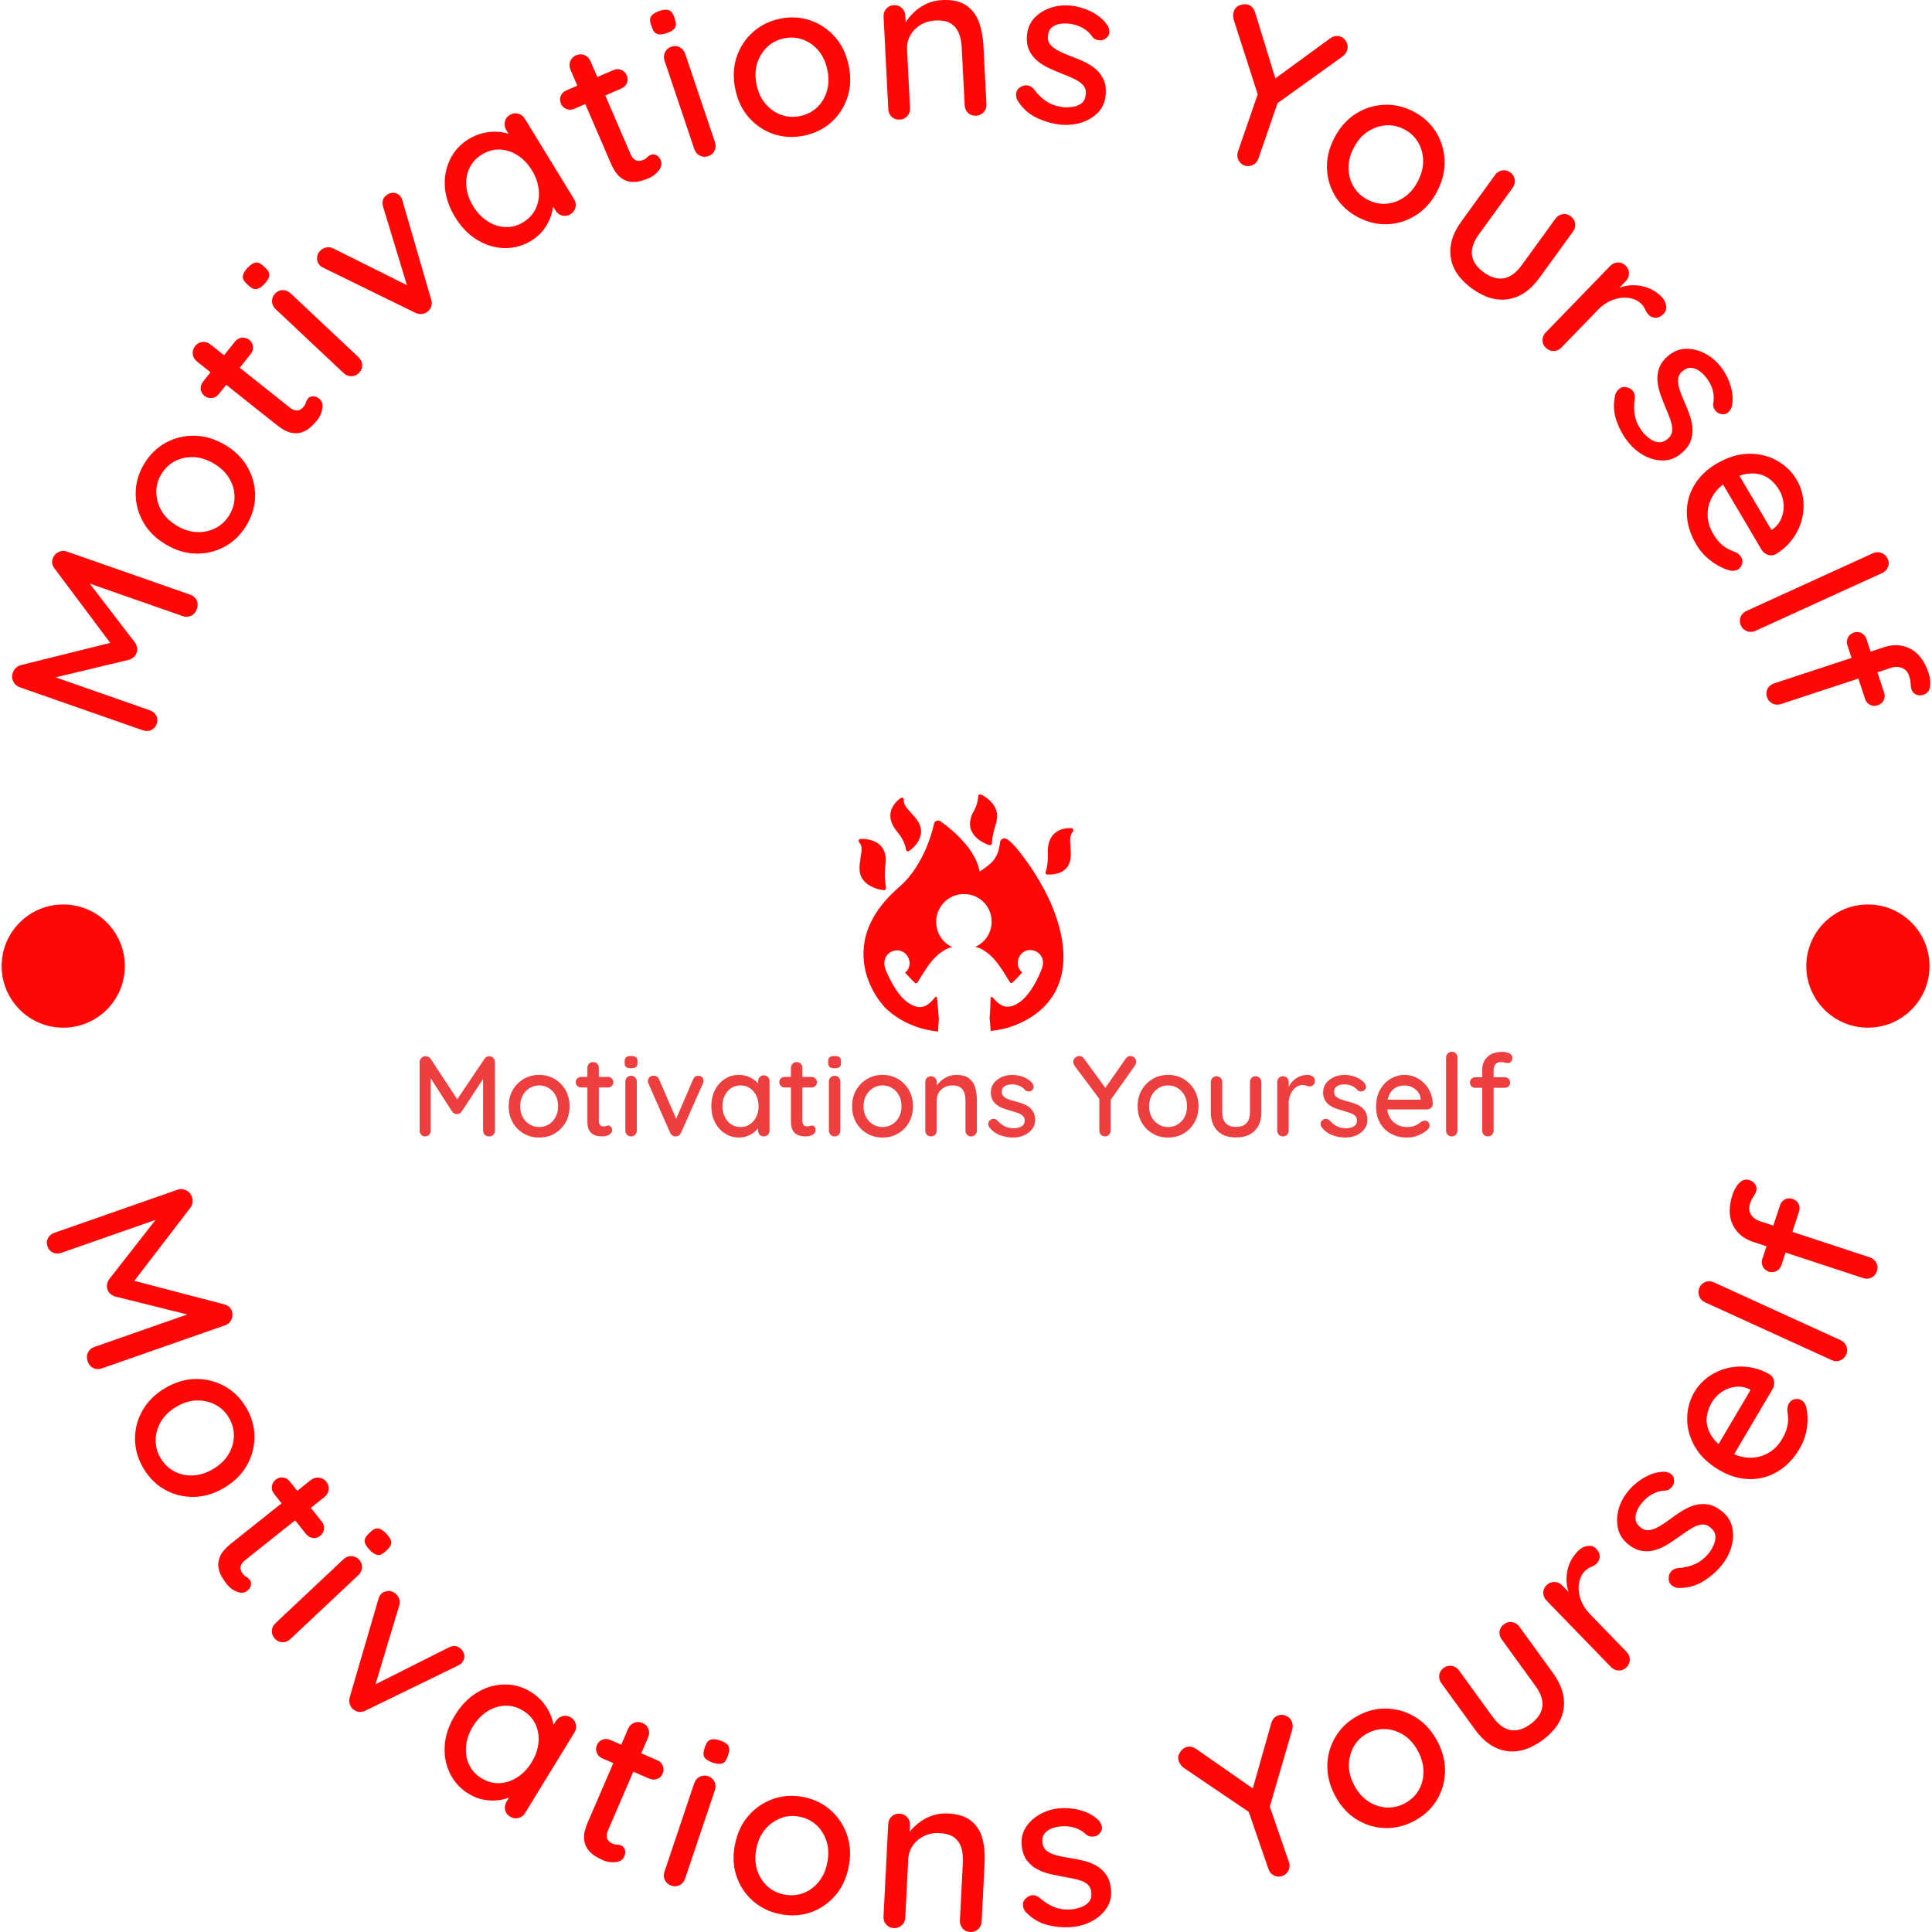 <svg xmlns="http://www.w3.org/2000/svg" version="1.1" xmlns:xlink="http://www.w3.org/1999/xlink" xmlns:svgjs="http://svgjs.dev/svgjs" width="200" height="200" viewBox="0 0 2000 2000"><g transform="matrix(1,0,0,1,0,0.002)"><svg viewBox="0 0 280 280" data-background-color="#ffffff" preserveAspectRatio="xMidYMid meet" height="2000" width="2000" xmlns="http://www.w3.org/2000/svg" xmlns:xlink="http://www.w3.org/1999/xlink"><g id="tight-bounds" transform="matrix(1,0,0,1,0,-0)"><svg viewBox="0 0 280 280" height="280" width="280"><g><svg viewBox="0 0 280 280" height="280" width="280"><g transform="matrix(1,0,0,1,60.804,115.137)"><svg viewBox="0 0 158.392 49.726" height="49.726" width="158.392"><g><svg viewBox="0 0 158.392 49.726" height="49.726" width="158.392"><g transform="matrix(1,0,0,1,0,37.295)"><svg viewBox="0 0 158.392 12.431" height="12.431" width="158.392"><g id="textblocktransform"><svg viewBox="0 0 158.392 12.431" height="12.431" width="158.392" id="textblock"><g><svg viewBox="0 0 158.392 12.431" height="12.431" width="158.392"><g transform="matrix(1,0,0,1,0,0)"><svg width="158.392" viewBox="4.05 -37 477.75 37.5" height="12.431" data-palette-color="#ed3f3f"><path d="M6.65-35.05L6.65-35.05Q7.25-35.05 7.9-34.75 8.55-34.45 8.9-33.9L8.9-33.9 21.6-14.55 19.45-14.65 32.4-33.9Q33.2-35.05 34.45-35.05L34.45-35.05Q35.45-35.05 36.23-34.33 37-33.6 37-32.5L37-32.5 37-2.55Q37-1.45 36.3-0.73 35.6 0 34.45 0L34.45 0Q33.25 0 32.52-0.73 31.8-1.45 31.8-2.55L31.8-2.55 31.8-27.9 33.4-27.55 22.4-10.8Q22.05-10.35 21.5-10.03 20.95-9.7 20.35-9.75L20.35-9.75Q19.8-9.7 19.23-10.03 18.65-10.35 18.3-10.8L18.3-10.8 7.7-27.3 8.9-29.3 8.9-2.55Q8.9-1.45 8.22-0.73 7.55 0 6.45 0L6.45 0Q5.4 0 4.73-0.73 4.05-1.45 4.05-2.55L4.05-2.55 4.05-32.5Q4.05-33.55 4.83-34.3 5.6-35.05 6.65-35.05ZM69.6-13.15L69.6-13.15Q69.6-9.15 67.82-6.08 66.05-3 63.05-1.25 60.05 0.5 56.3 0.5L56.3 0.5Q52.6 0.5 49.57-1.25 46.55-3 44.77-6.08 43-9.15 43-13.15L43-13.15Q43-17.2 44.77-20.28 46.55-23.35 49.57-25.13 52.6-26.9 56.3-26.9L56.3-26.9Q60.05-26.9 63.05-25.13 66.05-23.35 67.82-20.28 69.6-17.2 69.6-13.15ZM64.6-13.15L64.6-13.15Q64.6-15.9 63.5-17.93 62.4-19.95 60.52-21.13 58.65-22.3 56.3-22.3L56.3-22.3Q54-22.3 52.12-21.13 50.25-19.95 49.12-17.93 48-15.9 48-13.15L48-13.15Q48-10.5 49.12-8.45 50.25-6.4 52.12-5.25 54-4.1 56.3-4.1L56.3-4.1Q58.65-4.1 60.52-5.25 62.4-6.4 63.5-8.45 64.6-10.5 64.6-13.15ZM74.65-26L74.65-26 86.4-26Q87.4-26 88.07-25.33 88.75-24.65 88.75-23.65L88.75-23.65Q88.75-22.7 88.07-22.05 87.4-21.4 86.4-21.4L86.4-21.4 74.65-21.4Q73.65-21.4 72.97-22.08 72.3-22.75 72.3-23.7L72.3-23.7Q72.3-24.7 72.97-25.35 73.65-26 74.65-26ZM79.9-32.5L79.9-32.5Q81-32.5 81.7-31.78 82.4-31.05 82.4-29.95L82.4-29.95 82.4-6.75Q82.4-5.85 82.7-5.3 83-4.75 83.52-4.55 84.05-4.35 84.59-4.35L84.59-4.35Q85.15-4.35 85.57-4.55 86-4.75 86.59-4.75L86.59-4.75Q87.2-4.75 87.7-4.2 88.2-3.65 88.2-2.7L88.2-2.7Q88.2-1.5 86.9-0.75 85.59 0 84.09 0L84.09 0Q83.25 0 82.09-0.15 80.95-0.3 79.87-0.9 78.8-1.5 78.09-2.83 77.4-4.15 77.4-6.55L77.4-6.55 77.4-29.95Q77.4-31.05 78.12-31.78 78.84-32.5 79.9-32.5ZM98.99-23.95L98.99-2.55Q98.99-1.45 98.29-0.73 97.59 0 96.49 0L96.49 0Q95.44 0 94.72-0.73 93.99-1.45 93.99-2.55L93.99-2.55 93.99-23.95Q93.99-25.05 94.72-25.78 95.44-26.5 96.49-26.5L96.49-26.5Q97.59-26.5 98.29-25.78 98.99-25.05 98.99-23.95L98.99-23.95ZM96.44-29.8L96.44-29.8Q94.99-29.8 94.34-30.33 93.69-30.85 93.69-32.1L93.69-32.1 93.69-32.9Q93.69-34.15 94.39-34.65 95.09-35.15 96.49-35.15L96.49-35.15Q97.99-35.15 98.64-34.63 99.29-34.1 99.29-32.9L99.29-32.9 99.29-32.1Q99.29-30.8 98.62-30.3 97.94-29.8 96.44-29.8ZM106.34-26.55L106.34-26.55Q107.09-26.55 107.77-26.15 108.44-25.75 108.74-24.95L108.74-24.95 116.59-6.8 115.64-6.35 123.59-24.9Q124.29-26.55 125.84-26.5L125.84-26.5Q126.84-26.5 127.52-25.88 128.19-25.25 128.19-24.25L128.19-24.25Q128.19-23.95 128.09-23.63 127.99-23.3 127.84-23L127.84-23 118.34-1.6Q117.69-0.1 116.19 0L116.19 0Q115.44 0.1 114.72-0.33 113.99-0.75 113.59-1.6L113.59-1.6 104.14-23Q104.04-23.2 103.94-23.53 103.84-23.85 103.84-24.3L103.84-24.3Q103.84-25.05 104.52-25.8 105.19-26.55 106.34-26.55ZM154.54-26.7L154.54-26.7Q155.59-26.7 156.31-25.98 157.04-25.25 157.04-24.15L157.04-24.15 157.04-2.55Q157.04-1.45 156.31-0.73 155.59 0 154.54 0L154.54 0Q153.44 0 152.74-0.73 152.04-1.45 152.04-2.55L152.04-2.55 152.04-6.15 153.04-6Q153.04-5.1 152.31-4 151.59-2.9 150.34-1.88 149.09-0.85 147.39-0.18 145.69 0.5 143.74 0.5L143.74 0.5Q140.29 0.5 137.54-1.28 134.79-3.05 133.19-6.15 131.59-9.25 131.59-13.2L131.59-13.2Q131.59-17.25 133.19-20.33 134.79-23.4 137.51-25.15 140.24-26.9 143.59-26.9L143.59-26.9Q145.74-26.9 147.56-26.2 149.39-25.5 150.74-24.4 152.09-23.3 152.84-22.08 153.59-20.85 153.59-19.75L153.59-19.75 152.04-19.6 152.04-24.15Q152.04-25.2 152.74-25.95 153.44-26.7 154.54-26.7ZM144.34-4.1L144.34-4.1Q146.69-4.1 148.46-5.3 150.24-6.5 151.24-8.58 152.24-10.65 152.24-13.2L152.24-13.2Q152.24-15.8 151.24-17.85 150.24-19.9 148.46-21.1 146.69-22.3 144.34-22.3L144.34-22.3Q142.04-22.3 140.24-21.1 138.44-19.9 137.44-17.85 136.44-15.8 136.44-13.2L136.44-13.2Q136.44-10.65 137.44-8.58 138.44-6.5 140.21-5.3 141.99-4.1 144.34-4.1ZM163.64-26L163.64-26 175.39-26Q176.39-26 177.06-25.33 177.74-24.65 177.74-23.65L177.74-23.65Q177.74-22.7 177.06-22.05 176.39-21.4 175.39-21.4L175.39-21.4 163.64-21.4Q162.64-21.4 161.96-22.08 161.29-22.75 161.29-23.7L161.29-23.7Q161.29-24.7 161.96-25.35 162.64-26 163.64-26ZM168.89-32.5L168.89-32.5Q169.99-32.5 170.69-31.78 171.39-31.05 171.39-29.95L171.39-29.95 171.39-6.75Q171.39-5.85 171.69-5.3 171.99-4.75 172.51-4.55 173.04-4.35 173.59-4.35L173.59-4.35Q174.14-4.35 174.56-4.55 174.99-4.75 175.59-4.75L175.59-4.75Q176.19-4.75 176.69-4.2 177.19-3.65 177.19-2.7L177.19-2.7Q177.19-1.5 175.89-0.75 174.59 0 173.09 0L173.09 0Q172.24 0 171.09-0.15 169.94-0.3 168.86-0.9 167.79-1.5 167.09-2.83 166.39-4.15 166.39-6.55L166.39-6.55 166.39-29.95Q166.39-31.05 167.11-31.78 167.84-32.5 168.89-32.5ZM187.98-23.95L187.98-2.55Q187.98-1.45 187.28-0.73 186.58 0 185.48 0L185.48 0Q184.43 0 183.71-0.73 182.98-1.45 182.98-2.55L182.98-2.55 182.98-23.95Q182.98-25.05 183.71-25.78 184.43-26.5 185.48-26.5L185.48-26.5Q186.58-26.5 187.28-25.78 187.98-25.05 187.98-23.95L187.98-23.95ZM185.43-29.8L185.43-29.8Q183.98-29.8 183.33-30.33 182.68-30.85 182.68-32.1L182.68-32.1 182.68-32.9Q182.68-34.15 183.38-34.65 184.08-35.15 185.48-35.15L185.48-35.15Q186.98-35.15 187.63-34.63 188.28-34.1 188.28-32.9L188.28-32.9 188.28-32.1Q188.28-30.8 187.61-30.3 186.93-29.8 185.43-29.8ZM219.73-13.15L219.73-13.15Q219.73-9.15 217.96-6.08 216.18-3 213.18-1.25 210.18 0.5 206.43 0.5L206.43 0.5Q202.73 0.5 199.71-1.25 196.68-3 194.91-6.08 193.13-9.15 193.13-13.15L193.13-13.15Q193.13-17.2 194.91-20.28 196.68-23.35 199.71-25.13 202.73-26.9 206.43-26.9L206.43-26.9Q210.18-26.9 213.18-25.13 216.18-23.35 217.96-20.28 219.73-17.2 219.73-13.15ZM214.73-13.15L214.73-13.15Q214.73-15.9 213.63-17.93 212.53-19.95 210.66-21.13 208.78-22.3 206.43-22.3L206.43-22.3Q204.13-22.3 202.26-21.13 200.38-19.95 199.26-17.93 198.13-15.9 198.13-13.15L198.13-13.15Q198.13-10.5 199.26-8.45 200.38-6.4 202.26-5.25 204.13-4.1 206.43-4.1L206.43-4.1Q208.78-4.1 210.66-5.25 212.53-6.4 213.63-8.45 214.73-10.5 214.73-13.15ZM238.68-26.9L238.68-26.9Q242.23-26.9 244.18-25.43 246.13-23.95 246.9-21.48 247.68-19 247.68-15.95L247.68-15.95 247.68-2.55Q247.68-1.45 246.95-0.73 246.23 0 245.18 0L245.18 0Q244.08 0 243.38-0.73 242.68-1.45 242.68-2.55L242.68-2.55 242.68-15.9Q242.68-17.7 242.18-19.13 241.68-20.55 240.45-21.43 239.23-22.3 237.03-22.3L237.03-22.3Q234.98-22.3 233.43-21.43 231.88-20.55 231-19.13 230.13-17.7 230.13-15.9L230.13-15.9 230.13-2.55Q230.13-1.45 229.4-0.73 228.68 0 227.63 0L227.63 0Q226.53 0 225.83-0.73 225.13-1.45 225.13-2.55L225.13-2.55 225.13-23.75Q225.13-24.85 225.83-25.58 226.53-26.3 227.63-26.3L227.63-26.3Q228.68-26.3 229.4-25.58 230.13-24.85 230.13-23.75L230.13-23.75 230.13-20.95 229.23-20.45Q229.58-21.55 230.45-22.68 231.33-23.8 232.58-24.78 233.83-25.75 235.38-26.33 236.93-26.9 238.68-26.9ZM253.08-4.1L253.08-4.1Q252.63-4.8 252.68-5.73 252.73-6.65 253.73-7.3L253.73-7.3Q254.43-7.75 255.2-7.68 255.98-7.6 256.68-6.9L256.68-6.9Q258.08-5.35 259.8-4.45 261.53-3.55 263.98-3.55L263.98-3.55Q264.98-3.6 266.03-3.88 267.08-4.15 267.83-4.88 268.58-5.6 268.58-7L268.58-7Q268.58-8.25 267.78-9 266.98-9.75 265.68-10.23 264.38-10.7 262.88-11.1L262.88-11.1Q261.28-11.55 259.65-12.1 258.03-12.65 256.73-13.53 255.43-14.4 254.6-15.8 253.78-17.2 253.78-19.25L253.78-19.25Q253.78-21.6 255.1-23.3 256.43-25 258.55-25.95 260.68-26.9 263.18-26.9L263.18-26.9Q264.63-26.9 266.23-26.53 267.83-26.15 269.33-25.35 270.83-24.55 271.93-23.25L271.93-23.25Q272.43-22.6 272.5-21.7 272.58-20.8 271.68-20.1L271.68-20.1Q271.08-19.6 270.23-19.65 269.38-19.7 268.83-20.2L268.83-20.2Q267.88-21.4 266.38-22.08 264.88-22.75 262.98-22.75L262.98-22.75Q262.03-22.75 261-22.48 259.98-22.2 259.28-21.5 258.58-20.8 258.58-19.45L258.58-19.45Q258.58-18.2 259.4-17.45 260.23-16.7 261.58-16.2 262.93-15.7 264.53-15.3L264.53-15.3Q266.08-14.9 267.6-14.35 269.13-13.8 270.35-12.93 271.58-12.05 272.35-10.68 273.13-9.3 273.13-7.2L273.13-7.2Q273.13-4.75 271.7-3.03 270.28-1.3 268.1-0.4 265.93 0.5 263.53 0.5L263.53 0.5Q260.68 0.5 257.85-0.53 255.03-1.55 253.08-4.1ZM314.82-35.15L314.82-35.15Q315.77-35.15 316.55-34.43 317.32-33.7 317.32-32.6L317.32-32.6Q317.32-32.2 317.19-31.83 317.07-31.45 316.82-31.05L316.82-31.05 305.37-14.85 306.17-17.8 306.17-2.55Q306.17-1.45 305.42-0.73 304.67 0 303.72 0L303.72 0Q302.67 0 301.94-0.73 301.22-1.45 301.22-2.55L301.22-2.55 301.22-17.4 301.57-15.95 290.52-30.7Q290.12-31.25 289.97-31.73 289.82-32.2 289.82-32.65L289.82-32.65Q289.82-33.75 290.69-34.45 291.57-35.15 292.47-35.15L292.47-35.15Q293.67-35.15 294.52-34L294.52-34 304.52-20.3 303.32-20.45 312.72-33.95Q313.57-35.15 314.82-35.15ZM344.57-13.15L344.57-13.15Q344.57-9.15 342.79-6.08 341.02-3 338.02-1.25 335.02 0.5 331.27 0.5L331.27 0.5Q327.57 0.5 324.54-1.25 321.52-3 319.74-6.08 317.97-9.15 317.97-13.15L317.97-13.15Q317.97-17.2 319.74-20.28 321.52-23.35 324.54-25.13 327.57-26.9 331.27-26.9L331.27-26.9Q335.02-26.9 338.02-25.13 341.02-23.35 342.79-20.28 344.57-17.2 344.57-13.15ZM339.57-13.15L339.57-13.15Q339.57-15.9 338.47-17.93 337.37-19.95 335.49-21.13 333.62-22.3 331.27-22.3L331.27-22.3Q328.97-22.3 327.09-21.13 325.22-19.95 324.09-17.93 322.97-15.9 322.97-13.15L322.97-13.15Q322.97-10.5 324.09-8.45 325.22-6.4 327.09-5.25 328.97-4.1 331.27-4.1L331.27-4.1Q333.62-4.1 335.49-5.25 337.37-6.4 338.47-8.45 339.57-10.5 339.57-13.15ZM369.56-26.3L369.56-26.3Q370.61-26.3 371.34-25.58 372.06-24.85 372.06-23.75L372.06-23.75 372.06-10.6Q372.06-5.4 369.16-2.48 366.26 0.45 360.96 0.45L360.96 0.45Q355.71 0.45 352.84-2.48 349.96-5.4 349.96-10.6L349.96-10.6 349.96-23.75Q349.96-24.85 350.66-25.58 351.36-26.3 352.46-26.3L352.46-26.3Q353.51-26.3 354.24-25.58 354.96-24.85 354.96-23.75L354.96-23.75 354.96-10.6Q354.96-7.35 356.49-5.75 358.01-4.15 360.96-4.15L360.96-4.15Q363.96-4.15 365.51-5.75 367.06-7.35 367.06-10.6L367.06-10.6 367.06-23.75Q367.06-24.85 367.76-25.58 368.46-26.3 369.56-26.3ZM381.51 0L381.51 0Q380.41 0 379.71-0.73 379.01-1.45 379.01-2.55L379.01-2.55 379.01-23.75Q379.01-24.85 379.71-25.58 380.41-26.3 381.51-26.3L381.51-26.3Q382.56-26.3 383.29-25.58 384.01-24.85 384.01-23.75L384.01-23.75 384.01-18.15 383.51-20.3Q383.91-21.7 384.74-22.9 385.56-24.1 386.71-25 387.86-25.9 389.29-26.4 390.71-26.9 392.26-26.9L392.26-26.9Q393.56-26.9 394.51-26.2 395.46-25.5 395.46-24.45L395.46-24.45Q395.46-23.1 394.76-22.48 394.06-21.85 393.21-21.85L393.21-21.85Q392.46-21.85 391.76-22.18 391.06-22.5 390.11-22.5L390.11-22.5Q389.06-22.5 387.96-21.95 386.86-21.4 385.96-20.33 385.06-19.25 384.54-17.8 384.01-16.35 384.01-14.55L384.01-14.55 384.01-2.55Q384.01-1.45 383.29-0.73 382.56 0 381.51 0ZM398.36-4.1L398.36-4.1Q397.91-4.8 397.96-5.73 398.01-6.65 399.01-7.3L399.01-7.3Q399.71-7.75 400.48-7.68 401.26-7.6 401.96-6.9L401.96-6.9Q403.36-5.35 405.08-4.45 406.81-3.55 409.26-3.55L409.26-3.55Q410.26-3.6 411.31-3.88 412.36-4.15 413.11-4.88 413.86-5.6 413.86-7L413.86-7Q413.86-8.25 413.06-9 412.26-9.75 410.96-10.23 409.66-10.7 408.16-11.1L408.16-11.1Q406.56-11.55 404.93-12.1 403.31-12.65 402.01-13.53 400.71-14.4 399.88-15.8 399.06-17.2 399.06-19.25L399.06-19.25Q399.06-21.6 400.38-23.3 401.71-25 403.83-25.95 405.96-26.9 408.46-26.9L408.46-26.9Q409.91-26.9 411.51-26.53 413.11-26.15 414.61-25.35 416.11-24.55 417.21-23.25L417.21-23.25Q417.71-22.6 417.78-21.7 417.86-20.8 416.96-20.1L416.96-20.1Q416.36-19.6 415.51-19.65 414.66-19.7 414.11-20.2L414.11-20.2Q413.16-21.4 411.66-22.08 410.16-22.75 408.26-22.75L408.26-22.75Q407.31-22.75 406.28-22.48 405.26-22.2 404.56-21.5 403.86-20.8 403.86-19.45L403.86-19.45Q403.86-18.2 404.68-17.45 405.51-16.7 406.86-16.2 408.21-15.7 409.81-15.3L409.81-15.3Q411.36-14.9 412.88-14.35 414.41-13.8 415.63-12.93 416.86-12.05 417.63-10.68 418.41-9.3 418.41-7.2L418.41-7.2Q418.41-4.75 416.98-3.03 415.56-1.3 413.38-0.4 411.21 0.5 408.81 0.5L408.81 0.5Q405.96 0.5 403.13-0.53 400.31-1.55 398.36-4.1ZM435.81 0.5L435.81 0.5Q431.71 0.5 428.63-1.23 425.56-2.95 423.88-5.98 422.21-9 422.21-12.9L422.21-12.9Q422.21-17.3 423.98-20.43 425.76-23.55 428.63-25.23 431.51-26.9 434.71-26.9L434.71-26.9Q437.11-26.9 439.33-25.93 441.56-24.95 443.26-23.23 444.96-21.5 445.96-19.18 446.96-16.85 447.01-14.1L447.01-14.1Q446.96-13.1 446.21-12.45 445.46-11.8 444.46-11.8L444.46-11.8 425.06-11.8 423.86-16.05 442.66-16.05 441.71-15.15 441.71-16.4Q441.56-18.15 440.51-19.48 439.46-20.8 437.93-21.53 436.41-22.25 434.71-22.25L434.71-22.25Q433.21-22.25 431.81-21.78 430.41-21.3 429.36-20.25 428.31-19.2 427.66-17.48 427.01-15.75 427.01-13.2L427.01-13.2Q427.01-10.45 428.16-8.4 429.31-6.35 431.26-5.23 433.21-4.1 435.61-4.1L435.61-4.1Q437.41-4.1 438.61-4.48 439.81-4.85 440.61-5.4 441.41-5.95 442.01-6.45L442.01-6.45Q442.81-6.9 443.51-6.9L443.51-6.9Q444.41-6.9 445.01-6.28 445.61-5.65 445.61-4.8L445.61-4.8Q445.61-3.7 444.51-2.8L444.51-2.8Q443.16-1.5 440.78-0.5 438.41 0.5 435.81 0.5ZM457.8-34.45L457.8-2.55Q457.8-1.45 457.08-0.73 456.35 0 455.3 0L455.3 0Q454.25 0 453.53-0.73 452.8-1.45 452.8-2.55L452.8-2.55 452.8-34.45Q452.8-35.55 453.55-36.27 454.3-37 455.35-37L455.35-37Q456.45-37 457.13-36.27 457.8-35.55 457.8-34.45L457.8-34.45ZM477.5-36.95L477.5-36.95Q478.45-36.95 479.45-36.7 480.45-36.45 481.13-35.88 481.8-35.3 481.8-34.3L481.8-34.3Q481.8-33.3 481.2-32.68 480.6-32.05 479.8-32.05L479.8-32.05Q479.3-32.05 478.45-32.27 477.6-32.5 476.75-32.5L476.75-32.5Q475.6-32.5 474.9-31.98 474.2-31.45 473.9-30.68 473.6-29.9 473.6-29.15L473.6-29.15 473.6-2.55Q473.6-1.45 472.88-0.73 472.15 0 471.1 0L471.1 0Q470 0 469.3-0.73 468.6-1.45 468.6-2.55L468.6-2.55 468.6-29.1Q468.6-32.55 470.88-34.75 473.15-36.95 477.5-36.95ZM465.55-25.85L478.5-25.85Q479.5-25.85 480.15-25.2 480.8-24.55 480.8-23.55L480.8-23.55Q480.8-22.55 480.15-21.9 479.5-21.25 478.5-21.25L478.5-21.25 465.55-21.25Q464.6-21.25 463.93-21.9 463.25-22.55 463.25-23.55L463.25-23.55Q463.25-24.55 463.93-25.2 464.6-25.85 465.55-25.85L465.55-25.85Z" opacity="1" transform="matrix(1,0,0,1,0,0)" fill="#ed3f3f" class="wordmark-text-0" data-fill-palette-color="primary" id="text-0"></path></svg></g></svg></g></svg></g></svg></g><g transform="matrix(1,0,0,1,63.637,0)"><svg viewBox="0 0 31.118 34.36" height="34.36" width="31.118"><g><svg xmlns="http://www.w3.org/2000/svg" xmlns:xlink="http://www.w3.org/1999/xlink" version="1.1" x="0" y="0" viewBox="10.261 6 79.605 87.9" enable-background="new 0 0 100 100" xml:space="preserve" height="34.36" width="31.118" class="icon-icon-0" data-fill-palette-color="accent" id="icon-0"><g fill="#fd0707" data-fill-palette-color="accent"><path d="M71.6 29.5c-5.3-7.2-6.8-7.2-7.3-7.2-0.8 0-1.5 0.6-1.6 1.4-0.7 6.1-3.2 7.9-6.7 10.3-0.3 0.2-0.6 0.4-0.9 0.6-1.6-9.9-14-18.3-14.6-18.7-0.4-0.3-0.9-0.3-1.4-0.1-0.5 0.2-0.8 0.6-0.9 1.1 0 0.1-2.9 14.8-12.9 23.4C17 47.5 12.5 55.4 12.1 63.7c-0.7 11.7 6.8 20 7.3 20.6 0.2 0.3 7.1 8.3 20.3 9.6 0-0.5 0.3-4.8 0.3-4.8-0.2-2.2-0.5-6-0.7-7.8 0-0.3-0.4-0.4-0.6-0.2-2 2.4-4.1 4.6-7.6 3.4-4.5-1.5-7.7-6.8-9.6-10.8-0.8-1.6-1.9-3.7-1.7-5.5 0.1-2.1 1.7-3.9 3.7-4.3 4.7-1 7.7 5.1 4 8.2 1.2 1.2 2.4 2.7 3.7 3.8 0.2 0.2 0.6 0.1 0.8-0.1 2.2-3.5 4.5-7.6 7.6-10.3 1.3-1.1 2.9-2.2 4.5-2.7 0.3-0.1 0.6-0.1 0.9-0.2-3.6-1.6-6-5.2-6-9.4 0-6.1 5.3-10.9 11.5-10.2 4.8 0.5 8.6 4.4 9 9.1 0.5 4.6-2.1 8.7-6 10.4 0.3 0.1 0.5 0.1 0.8 0.2 1.6 0.5 3.2 1.6 4.5 2.7 3.1 2.7 5.4 6.8 7.6 10.3 0.2 0.3 0.5 0.3 0.8 0.1 1.3-1.1 2.6-2.6 3.7-3.8-3.7-3.1-0.7-9.3 4-8.2 2 0.4 3.6 2.2 3.7 4.3 0.1 1.8-1 3.9-1.7 5.5-1.9 4-5.1 9.3-9.6 10.8-3.4 1.1-5.5-1-7.4-3.2-0.2-0.3-0.7-0.1-0.7 0.2-0.1 2.1-0.2 5.9-0.4 7.5 0 0 0.1 0.8 0.2 1.8 0 0.5 0.2 2.5 0.2 3 13.1-1.3 19.9-9.1 20.3-9.5 0 0 0 0 0.1-0.1 10.4-11.5 6.6-27.2 1.6-38.5C77.9 38.4 73.8 32.4 71.6 29.5z" fill="#fd0707" data-fill-palette-color="accent"></path><path d="M19.6 41.5C19.6 41.5 19.6 41.5 19.6 41.5L19.6 41.5c0.5 0 0.8-0.3 0.8-0.7 0-0.1 0-0.2 0-0.3-0.1-0.6-0.8-4-0.2-8.5 0.4-2.9-0.2-5.2-1.6-6.8-2.2-2.5-5.7-2.7-7.1-2.7-0.4 0-0.6 0-0.6 0-0.3 0-0.5 0.2-0.6 0.5-0.1 0.3 0 0.6 0.2 0.8 1.2 1.3 0.9 3.1 0.5 5.4-0.2 1.5-0.5 3.1-0.4 4.8C10.9 39.3 16.6 41.2 19.6 41.5z" fill="#fd0707" data-fill-palette-color="accent"></path><path d="M89.8 19c-0.1-0.3-0.3-0.5-0.6-0.5 0 0-0.3 0-0.8 0-1.4 0-4 0.3-5.9 2.3-1.5 1.6-2.2 3.9-2.1 6.9 0.2 4.7-0.8 6.9-0.8 6.9-0.1 0.2-0.1 0.5 0 0.7 0.1 0.2 0.3 0.4 0.6 0.4 0 0 0.4 0 0.9 0 1.6 0 6.9-0.4 7.7-5.8 0.2-1.6 0.1-3.3 0-4.7-0.2-2.2-0.3-4.2 0.9-5.4C89.9 19.6 89.9 19.3 89.8 19z" fill="#fd0707" data-fill-palette-color="accent"></path><path d="M27.8 26.4c0 0.3 0.2 0.5 0.4 0.6 0.1 0.1 0.2 0.1 0.3 0.1 0.1 0 0.3 0 0.4-0.1 2.4-1.6 6.3-5.9 3.6-10.6-0.8-1.4-1.9-2.6-2.9-3.7C28.1 11.1 26.8 9.6 27 8c0-0.3-0.1-0.5-0.3-0.7-0.2-0.1-0.5-0.2-0.8 0-0.1 0.1-3.2 2-3.8 5.5-0.4 2.3 0.5 4.7 2.5 7.1C27.6 23.4 27.8 26.4 27.8 26.4z" fill="#fd0707" data-fill-palette-color="accent"></path><path d="M58.7 24.8c0.1 0 0.1 0 0.2 0l0 0c0.4 0 0.8-0.3 0.8-0.7 0-0.1 0-0.1 0-0.2 0-0.4 0.1-2.8 1.3-6.5 0.9-2.7 0.8-5.1-0.4-7-1.7-2.9-4.9-4.4-5.1-4.4-0.2 0-0.4 0-0.6 0.1-0.2 0.1-0.3 0.3-0.3 0.5-0.2 2.5-0.9 4.3-1.6 5.5-0.6 1-1.1 2.1-1.4 3.9C50.8 22.3 58.4 24.7 58.7 24.8z" fill="#fd0707" data-fill-palette-color="accent"></path></g></svg></g></svg></g><g></g></svg></g></svg></g><g><path d="M1.849 97.5v0c0.082-0.235 0.228-0.463 0.437-0.683 0.213-0.211 0.453-0.351 0.718-0.419v0l14.186-3.528-0.504 1.253-8.783-11.735c-0.348-0.473-0.435-0.958-0.261-1.455v0c0.139-0.398 0.406-0.701 0.801-0.907 0.397-0.213 0.814-0.243 1.252-0.09v0l17.86 6.245c0.438 0.153 0.751 0.42 0.94 0.802 0.189 0.381 0.204 0.801 0.044 1.257v0c-0.167 0.477-0.444 0.809-0.832 0.996-0.388 0.187-0.801 0.204-1.238 0.051v0l-15.117-5.286 0.538-0.879 7.702 10.049c0.128 0.199 0.219 0.432 0.272 0.7 0.055 0.261 0.031 0.509-0.074 0.744v0c-0.056 0.222-0.189 0.425-0.399 0.608-0.211 0.183-0.428 0.312-0.652 0.387v0l-12.046 2.88-0.945-1.133 15.949 5.577c0.438 0.153 0.753 0.414 0.947 0.782 0.191 0.375 0.212 0.778 0.061 1.209v0c-0.146 0.418-0.41 0.711-0.791 0.878-0.383 0.174-0.794 0.184-1.231 0.031v0l-17.86-6.245c-0.418-0.146-0.719-0.427-0.903-0.844-0.193-0.412-0.217-0.827-0.071-1.245z" fill="#fd0707" data-fill-palette-color="accent"></path><path d="M32.615 64.476v0c1.447 0.857 2.536 1.936 3.269 3.238 0.732 1.302 1.096 2.684 1.092 4.145-0.014 1.463-0.423 2.873-1.228 4.231v0c-0.793 1.339-1.83 2.37-3.109 3.091-1.286 0.718-2.676 1.069-4.17 1.053-1.494-0.016-2.964-0.453-4.411-1.31v0c-1.47-0.871-2.572-1.957-3.305-3.259-0.732-1.302-1.096-2.692-1.09-4.168 0.006-1.476 0.405-2.884 1.199-4.224v0c0.804-1.357 1.85-2.39 3.138-3.099 1.285-0.703 2.674-1.046 4.168-1.029 1.494 0.016 2.976 0.46 4.447 1.331zM31.007 67.19v0c-1-0.592-1.984-0.906-2.953-0.94-0.968-0.035-1.868 0.16-2.698 0.585-0.825 0.428-1.489 1.068-1.994 1.919v0c-0.494 0.833-0.73 1.715-0.709 2.644 0.027 0.933 0.285 1.821 0.774 2.665 0.492 0.839 1.239 1.554 2.239 2.147v0c0.958 0.568 1.93 0.869 2.913 0.905 0.987 0.03 1.891-0.171 2.709-0.603 0.819-0.432 1.475-1.065 1.969-1.898v0c0.504-0.851 0.749-1.74 0.734-2.665-0.015-0.925-0.276-1.808-0.784-2.648-0.508-0.84-1.241-1.543-2.2-2.111z" fill="#fd0707" data-fill-palette-color="accent"></path><path d="M29.431 55.311v0l4.622-5.806c0.263-0.33 0.594-0.518 0.992-0.563 0.399-0.045 0.763 0.064 1.093 0.326v0c0.314 0.25 0.488 0.57 0.523 0.96 0.04 0.394-0.072 0.757-0.334 1.087v0l-4.622 5.806c-0.263 0.33-0.594 0.518-0.992 0.563-0.399 0.045-0.755-0.057-1.069-0.307v0c-0.33-0.263-0.515-0.591-0.555-0.986-0.034-0.39 0.08-0.75 0.342-1.08zM28.278 50.161v0c0.289-0.363 0.645-0.566 1.068-0.609 0.425-0.033 0.816 0.092 1.173 0.377v0l11.466 9.126c0.298 0.237 0.577 0.375 0.837 0.415 0.262 0.049 0.494 0.013 0.697-0.109 0.203-0.122 0.375-0.272 0.517-0.45v0c0.147-0.184 0.243-0.372 0.291-0.565 0.043-0.187 0.144-0.381 0.303-0.581v0c0.155-0.195 0.389-0.305 0.701-0.331 0.313-0.016 0.627 0.101 0.941 0.352v0c0.395 0.315 0.544 0.783 0.448 1.404-0.091 0.626-0.333 1.185-0.726 1.678v0c-0.224 0.281-0.511 0.592-0.861 0.932-0.35 0.34-0.766 0.606-1.247 0.799-0.479 0.202-1.029 0.242-1.648 0.121-0.624-0.116-1.331-0.489-2.121-1.118v0l-11.563-9.205c-0.357-0.284-0.563-0.643-0.617-1.074-0.049-0.428 0.065-0.815 0.341-1.162z" fill="#fd0707" data-fill-palette-color="accent"></path><path d="M42.117 42.512l9.843 9.257c0.338 0.318 0.516 0.689 0.534 1.115 0.023 0.42-0.125 0.799-0.443 1.137v0c-0.303 0.323-0.67 0.49-1.1 0.503-0.43 0.013-0.814-0.139-1.152-0.456v0l-9.844-9.258c-0.338-0.318-0.513-0.692-0.526-1.122-0.018-0.435 0.124-0.814 0.427-1.136v0c0.318-0.338 0.689-0.506 1.116-0.504 0.426-0.008 0.807 0.147 1.145 0.464zM38.323 41.152v0c-0.417 0.444-0.801 0.69-1.152 0.74-0.351 0.05-0.718-0.105-1.101-0.465v0l-0.37-0.348c-0.383-0.36-0.551-0.722-0.504-1.086 0.053-0.359 0.28-0.753 0.684-1.181v0c0.431-0.459 0.822-0.713 1.173-0.763 0.346-0.045 0.703 0.106 1.071 0.451v0l0.371 0.349c0.398 0.374 0.576 0.736 0.532 1.085-0.038 0.354-0.273 0.76-0.704 1.218z" fill="#fd0707" data-fill-palette-color="accent"></path><path d="M46.525 36.229v0c0.243-0.205 0.529-0.333 0.858-0.383 0.324-0.056 0.645 0.004 0.964 0.178v0l11.168 5.575-0.273 0.61-3.706-12.198c-0.223-0.726-0.078-1.291 0.432-1.694v0c0.323-0.272 0.677-0.399 1.064-0.381 0.386 0.018 0.715 0.189 0.987 0.512v0c0.085 0.101 0.153 0.214 0.207 0.342 0.057 0.133 0.102 0.267 0.135 0.402v0l4.123 14.208c0.194 0.66 0.063 1.208-0.391 1.646v0c-0.217 0.237-0.499 0.384-0.849 0.443-0.349 0.059-0.7 0.006-1.054-0.157v0l-13.276-6.499c-0.085-0.037-0.191-0.092-0.318-0.167-0.116-0.074-0.237-0.185-0.361-0.333v0c-0.201-0.238-0.295-0.57-0.283-0.997 0.017-0.431 0.208-0.8 0.573-1.107z" fill="#fd0707" data-fill-palette-color="accent"></path><path d="M73.878 16.656v0c0.378-0.231 0.776-0.297 1.194-0.196 0.419 0.101 0.749 0.349 0.991 0.744v0l7.127 11.64c0.242 0.395 0.313 0.802 0.212 1.221-0.101 0.419-0.34 0.744-0.717 0.975v0c-0.395 0.242-0.796 0.309-1.204 0.201-0.413-0.104-0.74-0.354-0.982-0.75v0l-1.187-1.938 0.589-0.251c0.199 0.325 0.289 0.764 0.272 1.318-0.018 0.554-0.139 1.152-0.363 1.793-0.224 0.64-0.569 1.27-1.035 1.887-0.46 0.614-1.041 1.136-1.743 1.566v0c-1.239 0.759-2.547 1.121-3.922 1.087-1.382-0.03-2.698-0.425-3.95-1.184-1.255-0.765-2.316-1.855-3.184-3.271v0c-0.892-1.458-1.39-2.913-1.493-4.368-0.103-1.454 0.143-2.794 0.74-4.018 0.593-1.231 1.491-2.215 2.695-2.953v0c0.773-0.473 1.565-0.784 2.375-0.93 0.807-0.153 1.573-0.18 2.299-0.082 0.726 0.099 1.36 0.287 1.903 0.564 0.533 0.274 0.92 0.609 1.162 1.004v0l-0.783 0.589-1.501-2.452c-0.228-0.372-0.298-0.771-0.211-1.198 0.082-0.423 0.32-0.756 0.716-0.998zM75.838 32.201v0c0.85-0.52 1.46-1.194 1.83-2.021 0.374-0.821 0.51-1.712 0.408-2.671-0.095-0.964-0.423-1.903-0.982-2.818v0c-0.571-0.932-1.262-1.657-2.074-2.175-0.806-0.521-1.659-0.802-2.56-0.842-0.901-0.041-1.776 0.199-2.626 0.72v0c-0.82 0.502-1.423 1.167-1.809 1.995-0.385 0.828-0.529 1.719-0.431 2.674 0.092 0.958 0.423 1.903 0.993 2.836v0c0.56 0.915 1.248 1.634 2.063 2.156 0.809 0.527 1.664 0.81 2.566 0.851 0.905 0.046 1.779-0.189 2.622-0.705z" fill="#fd0707" data-fill-palette-color="accent"></path><path d="M82.081 13.1v0l6.813-2.939c0.388-0.167 0.768-0.177 1.141-0.029 0.373 0.148 0.643 0.416 0.81 0.804v0c0.159 0.368 0.162 0.733 0.008 1.093-0.151 0.366-0.42 0.633-0.808 0.8v0l-6.813 2.939c-0.388 0.167-0.768 0.177-1.141 0.029-0.373-0.148-0.639-0.406-0.798-0.775v0c-0.167-0.388-0.175-0.765-0.024-1.131 0.154-0.36 0.424-0.624 0.812-0.791zM83.493 8.015v0c0.426-0.184 0.835-0.195 1.229-0.033 0.39 0.171 0.676 0.466 0.857 0.885v0l5.804 13.456c0.151 0.349 0.332 0.603 0.543 0.761 0.208 0.167 0.429 0.244 0.665 0.233 0.236-0.011 0.459-0.062 0.669-0.153v0c0.216-0.093 0.39-0.214 0.522-0.361 0.126-0.145 0.306-0.268 0.542-0.369v0c0.229-0.099 0.487-0.086 0.774 0.039 0.284 0.134 0.505 0.385 0.664 0.753v0c0.2 0.464 0.111 0.947-0.268 1.449-0.376 0.509-0.853 0.888-1.431 1.138v0c-0.33 0.142-0.73 0.281-1.199 0.415-0.469 0.135-0.961 0.173-1.476 0.117-0.518-0.048-1.021-0.272-1.51-0.671-0.495-0.397-0.943-1.059-1.343-1.987v0l-5.854-13.57c-0.181-0.419-0.193-0.832-0.037-1.239 0.159-0.4 0.442-0.688 0.849-0.863z" fill="#fd0707" data-fill-palette-color="accent"></path><path d="M99.304 7.799l4.312 12.807c0.148 0.439 0.129 0.851-0.056 1.234-0.178 0.381-0.487 0.646-0.926 0.794v0c-0.42 0.141-0.822 0.116-1.208-0.076-0.386-0.191-0.652-0.507-0.801-0.946v0l-4.311-12.807c-0.148-0.439-0.126-0.852 0.065-1.237 0.189-0.392 0.494-0.659 0.914-0.8v0c0.439-0.148 0.846-0.121 1.221 0.081 0.379 0.194 0.643 0.51 0.79 0.95zM96.601 4.81v0c-0.577 0.194-1.032 0.231-1.365 0.11-0.333-0.122-0.583-0.431-0.751-0.93v0l-0.162-0.482c-0.168-0.498-0.145-0.897 0.068-1.195 0.216-0.292 0.602-0.531 1.16-0.719v0c0.597-0.201 1.062-0.241 1.394-0.119 0.326 0.124 0.57 0.425 0.732 0.904v0l0.162 0.482c0.174 0.518 0.16 0.921-0.042 1.207-0.2 0.294-0.599 0.541-1.196 0.742z" fill="#fd0707" data-fill-palette-color="accent"></path><path d="M123.007 9.528v0c0.339 1.647 0.274 3.179-0.197 4.597-0.471 1.418-1.248 2.617-2.332 3.596-1.092 0.974-2.411 1.62-3.956 1.939v0c-1.525 0.314-2.985 0.241-4.379-0.221-1.396-0.468-2.591-1.26-3.584-2.377-0.993-1.116-1.659-2.498-1.999-4.145v0c-0.345-1.674-0.282-3.22 0.189-4.638 0.471-1.418 1.254-2.622 2.35-3.61 1.096-0.989 2.407-1.64 3.931-1.955v0c1.545-0.318 3.013-0.239 4.404 0.237 1.384 0.478 2.573 1.275 3.566 2.392 0.993 1.116 1.662 2.512 2.007 4.185zM119.917 10.165v0c-0.235-1.138-0.665-2.078-1.291-2.818-0.626-0.74-1.375-1.274-2.248-1.603-0.872-0.322-1.792-0.383-2.761-0.183v0c-0.949 0.196-1.76 0.613-2.433 1.253-0.672 0.647-1.156 1.436-1.452 2.366-0.289 0.928-0.316 1.962-0.082 3.1v0c0.225 1.091 0.655 2.013 1.291 2.765 0.642 0.751 1.398 1.284 2.268 1.599 0.87 0.315 1.78 0.375 2.729 0.18v0c0.969-0.2 1.791-0.616 2.466-1.25 0.675-0.634 1.152-1.421 1.431-2.362 0.279-0.941 0.307-1.957 0.082-3.047z" fill="#fd0707" data-fill-palette-color="accent"></path><path d="M136.506 0.013v0c1.493-0.076 2.662 0.176 3.51 0.757 0.854 0.58 1.47 1.38 1.847 2.4 0.378 1.027 0.599 2.18 0.664 3.458v0l0.431 8.458c0.024 0.463-0.109 0.854-0.398 1.174-0.289 0.32-0.654 0.491-1.096 0.513v0c-0.463 0.024-0.847-0.109-1.153-0.399-0.313-0.289-0.481-0.665-0.504-1.128v0l-0.429-8.427c-0.038-0.753-0.176-1.425-0.415-2.015-0.245-0.59-0.632-1.056-1.162-1.396-0.537-0.34-1.268-0.486-2.194-0.439v0c-0.864 0.044-1.611 0.266-2.242 0.665-0.631 0.399-1.118 0.909-1.46 1.529-0.336 0.62-0.484 1.306-0.446 2.059v0l0.429 8.427c0.024 0.463-0.109 0.854-0.398 1.174-0.289 0.32-0.654 0.491-1.096 0.513v0c-0.463 0.024-0.847-0.109-1.153-0.398-0.313-0.289-0.481-0.665-0.504-1.128v0l-0.681-13.371c-0.024-0.463 0.105-0.854 0.387-1.174 0.275-0.319 0.644-0.49 1.107-0.513v0c0.442-0.023 0.823 0.111 1.142 0.399 0.32 0.289 0.491 0.664 0.515 1.127v0l0.09 1.762-0.554 0.351c0.128-0.471 0.364-0.954 0.706-1.45 0.342-0.489 0.766-0.953 1.269-1.394 0.504-0.434 1.079-0.789 1.723-1.065 0.637-0.275 1.326-0.431 2.065-0.469z" fill="#fd0707" data-fill-palette-color="accent"></path><path d="M147.437 14.506v0c-0.163-0.316-0.214-0.665-0.154-1.048 0.061-0.39 0.315-0.698 0.762-0.924v0c0.316-0.163 0.633-0.21 0.953-0.143 0.32 0.067 0.613 0.261 0.88 0.581v0c0.519 0.707 1.121 1.286 1.805 1.738 0.684 0.452 1.539 0.731 2.564 0.836v0c0.422 0.022 0.859-0.003 1.312-0.075 0.452-0.072 0.849-0.244 1.19-0.514 0.348-0.271 0.551-0.698 0.611-1.284v0c0.053-0.523-0.072-0.96-0.378-1.311-0.299-0.343-0.713-0.643-1.243-0.899-0.523-0.255-1.09-0.497-1.699-0.727v0c-0.648-0.261-1.301-0.54-1.96-0.836-0.658-0.304-1.24-0.666-1.746-1.086-0.507-0.42-0.905-0.941-1.197-1.562-0.284-0.627-0.382-1.367-0.294-2.221v0c0.101-0.984 0.466-1.806 1.096-2.465 0.63-0.652 1.409-1.132 2.338-1.441 0.929-0.309 1.916-0.409 2.963-0.302v0c0.613 0.063 1.245 0.207 1.896 0.433 0.652 0.227 1.277 0.537 1.877 0.933 0.592 0.401 1.091 0.897 1.496 1.488v0c0.178 0.296 0.266 0.632 0.262 1.007-0.011 0.381-0.218 0.701-0.619 0.96v0c-0.276 0.18-0.592 0.242-0.948 0.184-0.349-0.057-0.63-0.2-0.843-0.43v0c-0.348-0.543-0.821-0.988-1.418-1.334-0.598-0.346-1.296-0.56-2.094-0.642v0c-0.399-0.041-0.818-0.028-1.256 0.039-0.439 0.073-0.821 0.243-1.147 0.509-0.326 0.259-0.517 0.671-0.575 1.235v0c-0.053 0.523 0.079 0.961 0.398 1.313 0.312 0.352 0.739 0.66 1.283 0.924 0.543 0.271 1.139 0.523 1.79 0.757v0c0.637 0.232 1.264 0.498 1.88 0.797 0.61 0.292 1.155 0.647 1.634 1.064 0.471 0.424 0.843 0.938 1.115 1.543 0.264 0.611 0.352 1.357 0.261 2.238v0c-0.105 1.026-0.493 1.869-1.166 2.531-0.673 0.662-1.483 1.135-2.43 1.421-0.947 0.279-1.922 0.367-2.927 0.265v0c-1.198-0.122-2.367-0.457-3.507-1.005-1.14-0.548-2.062-1.396-2.765-2.547z" fill="#fd0707" data-fill-palette-color="accent"></path><path d="M194.255 5.294v0c0.379 0.131 0.673 0.393 0.881 0.787 0.208 0.394 0.237 0.81 0.086 1.248v0c-0.056 0.164-0.132 0.309-0.228 0.437-0.104 0.132-0.234 0.263-0.388 0.393v0l-10.173 7.305 1.087-1.59-3.141 9.105c-0.151 0.438-0.427 0.749-0.827 0.933-0.4 0.184-0.787 0.212-1.16 0.083v0c-0.419-0.144-0.722-0.41-0.91-0.797-0.195-0.389-0.217-0.803-0.066-1.242v0l3.06-8.869-0.082 0.938-3.567-11.079c-0.08-0.277-0.117-0.52-0.111-0.729 0.004-0.203 0.038-0.397 0.102-0.58v0c0.151-0.438 0.448-0.735 0.889-0.89 0.444-0.162 0.845-0.18 1.205-0.057v0c0.477 0.165 0.807 0.535 0.989 1.11v0l3.142 10.241-0.685-0.336 8.394-6.128c0.505-0.36 1.006-0.454 1.503-0.283z" fill="#fd0707" data-fill-palette-color="accent"></path><path d="M208.291 27.714v0c-0.771 1.494-1.786 2.644-3.044 3.452-1.258 0.807-2.616 1.25-4.074 1.33-1.462 0.071-2.893-0.256-4.295-0.979v0c-1.383-0.714-2.472-1.689-3.267-2.925-0.792-1.242-1.223-2.609-1.293-4.102-0.07-1.492 0.28-2.986 1.051-4.48v0c0.784-1.519 1.805-2.681 3.063-3.488 1.258-0.807 2.623-1.25 4.097-1.33 1.474-0.08 2.903 0.237 4.286 0.952v0c1.402 0.724 2.494 1.708 3.276 2.952 0.776 1.242 1.199 2.609 1.27 4.102 0.07 1.492-0.286 2.998-1.07 4.516zM205.487 26.267v0c0.533-1.033 0.789-2.034 0.768-3.003-0.021-0.969-0.268-1.856-0.741-2.66-0.475-0.798-1.153-1.425-2.032-1.878v0c-0.861-0.444-1.754-0.629-2.68-0.555-0.929 0.081-1.801 0.39-2.616 0.927-0.808 0.54-1.479 1.327-2.013 2.36v0c-0.511 0.99-0.756 1.977-0.735 2.961 0.027 0.988 0.28 1.877 0.759 2.67 0.479 0.792 1.148 1.411 2.01 1.855v0c0.879 0.454 1.78 0.647 2.703 0.578 0.923-0.068 1.789-0.381 2.598-0.937 0.809-0.556 1.469-1.329 1.979-2.318z" fill="#fd0707" data-fill-palette-color="accent"></path><path d="M227.636 31.335v0c0.358 0.26 0.571 0.603 0.639 1.028 0.068 0.425-0.035 0.825-0.307 1.201v0l-4.876 6.72c-1.284 1.77-2.783 2.793-4.498 3.071-1.709 0.282-3.468-0.234-5.276-1.546v0c-1.787-1.296-2.808-2.798-3.065-4.506-0.257-1.708 0.257-3.447 1.54-5.216v0l4.876-6.721c0.272-0.375 0.618-0.599 1.038-0.67 0.414-0.076 0.809 0.022 1.184 0.295v0c0.358 0.26 0.571 0.603 0.639 1.028 0.068 0.425-0.035 0.825-0.307 1.2v0l-4.876 6.721c-0.805 1.109-1.143 2.124-1.017 3.045 0.127 0.921 0.691 1.745 1.694 2.472v0c1.025 0.744 1.998 1.035 2.918 0.874 0.926-0.157 1.792-0.79 2.596-1.899v0l4.876-6.721c0.272-0.375 0.615-0.601 1.03-0.676 0.42-0.072 0.817 0.029 1.192 0.3z" fill="#fd0707" data-fill-palette-color="accent"></path><path d="M224.044 50.42v0c-0.333-0.323-0.498-0.694-0.495-1.116-0.002-0.426 0.159-0.805 0.482-1.137v0l9.319-9.613c0.323-0.333 0.697-0.505 1.122-0.517 0.421-0.016 0.797 0.137 1.13 0.46v0c0.318 0.308 0.48 0.678 0.487 1.108 0.007 0.43-0.151 0.812-0.474 1.145v0l-2.463 2.541 0.723-1.193c0.533-0.312 1.1-0.528 1.7-0.65 0.605-0.117 1.211-0.141 1.819-0.073 0.613 0.064 1.207 0.226 1.784 0.486 0.577 0.27 1.099 0.631 1.565 1.084v0c0.392 0.38 0.629 0.817 0.71 1.31 0.086 0.488-0.025 0.891-0.333 1.209v0c-0.395 0.407-0.791 0.602-1.188 0.584-0.392-0.013-0.717-0.145-0.975-0.396v0c-0.229-0.222-0.401-0.481-0.518-0.777-0.117-0.306-0.32-0.599-0.608-0.879v0c-0.313-0.303-0.715-0.534-1.207-0.693-0.497-0.154-1.038-0.202-1.625-0.144-0.591 0.063-1.178 0.236-1.76 0.519-0.583 0.283-1.139 0.698-1.669 1.245v0l-5.274 5.44c-0.323 0.333-0.699 0.503-1.129 0.509-0.43 0.007-0.805-0.144-1.123-0.452z" fill="#fd0707" data-fill-palette-color="accent"></path><path d="M234.12 57.131v0c0.111-0.337 0.325-0.619 0.64-0.844 0.321-0.23 0.719-0.265 1.193-0.104v0c0.337 0.111 0.594 0.305 0.77 0.58 0.176 0.276 0.244 0.62 0.203 1.034v0c-0.14 0.866-0.132 1.701 0.025 2.506 0.157 0.805 0.557 1.61 1.201 2.415v0c0.28 0.317 0.604 0.611 0.972 0.883 0.368 0.272 0.769 0.435 1.202 0.488 0.437 0.058 0.884-0.096 1.343-0.464v0c0.411-0.329 0.634-0.725 0.671-1.188 0.036-0.454-0.041-0.96-0.23-1.517-0.185-0.552-0.409-1.126-0.673-1.721v0c-0.268-0.645-0.527-1.306-0.777-1.984-0.244-0.682-0.394-1.351-0.449-2.007-0.055-0.656 0.037-1.305 0.276-1.948 0.248-0.642 0.708-1.231 1.377-1.767v0c0.773-0.618 1.615-0.933 2.527-0.945 0.907-0.008 1.795 0.212 2.666 0.658 0.871 0.446 1.635 1.08 2.293 1.901v0c0.385 0.481 0.725 1.033 1.019 1.656 0.295 0.623 0.512 1.287 0.65 1.992 0.129 0.703 0.124 1.407-0.012 2.111v0c-0.086 0.335-0.265 0.633-0.535 0.893-0.28 0.259-0.653 0.336-1.119 0.23v0c-0.322-0.07-0.587-0.252-0.795-0.546-0.204-0.288-0.299-0.589-0.284-0.903v0c0.144-0.629 0.13-1.278-0.043-1.947-0.172-0.669-0.509-1.317-1.01-1.943v0c-0.251-0.313-0.553-0.603-0.907-0.869-0.36-0.261-0.749-0.415-1.167-0.461-0.413-0.051-0.841 0.101-1.284 0.455v0c-0.411 0.329-0.63 0.73-0.658 1.204-0.032 0.469 0.048 0.99 0.24 1.563 0.187 0.577 0.425 1.179 0.715 1.807v0c0.281 0.617 0.531 1.25 0.749 1.9 0.219 0.64 0.348 1.277 0.386 1.911 0.028 0.633-0.078 1.259-0.319 1.877-0.251 0.617-0.722 1.202-1.413 1.755v0c-0.805 0.644-1.679 0.958-2.623 0.942-0.943-0.016-1.849-0.262-2.716-0.737-0.862-0.48-1.609-1.114-2.241-1.903v0c-0.752-0.94-1.333-2.009-1.741-3.206-0.409-1.197-0.449-2.45-0.122-3.757z" fill="#fd0707" data-fill-palette-color="accent"></path><path d="M245.834 78.908v0c-0.876-1.483-1.331-2.967-1.364-4.451-0.036-1.489 0.316-2.859 1.057-4.108 0.737-1.255 1.811-2.3 3.223-3.134v0c1.596-0.943 3.151-1.428 4.663-1.453 1.512-0.025 2.88 0.304 4.103 0.987 1.224 0.683 2.177 1.603 2.86 2.759v0c0.514 0.87 0.834 1.813 0.961 2.831 0.118 1.015 0.047 2.018-0.212 3.007-0.263 0.983-0.707 1.905-1.332 2.764-0.631 0.863-1.439 1.598-2.424 2.203v0c-0.374 0.197-0.758 0.227-1.152 0.09-0.4-0.133-0.706-0.379-0.917-0.736v0l-6.235-10.552 1.929-2.02 6.04 10.222-0.798-0.228 0.679-0.401c0.6-0.427 1.028-0.973 1.285-1.64 0.257-0.666 0.355-1.351 0.294-2.054-0.065-0.709-0.281-1.373-0.647-1.992v0c-0.32-0.542-0.716-1.015-1.189-1.42-0.472-0.404-1.011-0.684-1.617-0.84-0.607-0.156-1.293-0.168-2.059-0.037-0.763 0.137-1.606 0.479-2.529 1.024v0c-0.995 0.588-1.741 1.31-2.24 2.167-0.498 0.857-0.742 1.757-0.732 2.699 0.008 0.952 0.269 1.862 0.783 2.732v0c0.387 0.655 0.778 1.16 1.171 1.514 0.394 0.354 0.777 0.614 1.149 0.78 0.369 0.176 0.711 0.319 1.025 0.431v0c0.33 0.191 0.57 0.414 0.722 0.67v0c0.194 0.328 0.241 0.666 0.141 1.014-0.096 0.354-0.299 0.623-0.609 0.806v0c-0.399 0.236-0.88 0.251-1.444 0.045v0c-0.763-0.216-1.579-0.646-2.449-1.289-0.868-0.653-1.58-1.449-2.136-2.39z" fill="#fd0707" data-fill-palette-color="accent"></path><path d="M272.749 83.06l-18.327 8.362c-0.422 0.192-0.836 0.21-1.242 0.054-0.403-0.151-0.697-0.427-0.881-0.83v0c-0.181-0.397-0.198-0.8-0.05-1.21 0.151-0.403 0.437-0.701 0.859-0.893v0l18.327-8.363c0.422-0.192 0.837-0.207 1.246-0.044 0.415 0.16 0.715 0.442 0.899 0.845v0c0.19 0.415 0.203 0.82 0.04 1.213-0.159 0.384-0.45 0.673-0.871 0.866z" fill="#fd0707" data-fill-palette-color="accent"></path><path d="M279.523 97.578v0c0.125 0.381 0.202 0.79 0.228 1.225 0.033 0.433-0.021 0.823-0.162 1.168-0.141 0.345-0.412 0.584-0.813 0.716v0c-0.401 0.132-0.765 0.121-1.093-0.034-0.33-0.161-0.548-0.402-0.654-0.724v0c-0.065-0.197-0.108-0.482-0.128-0.854-0.018-0.365-0.084-0.719-0.196-1.061v0c-0.151-0.46-0.379-0.797-0.682-1.01-0.301-0.207-0.627-0.322-0.977-0.345-0.348-0.017-0.673 0.025-0.975 0.124v0l-15.961 5.254c-0.44 0.145-0.853 0.12-1.237-0.074-0.384-0.194-0.646-0.501-0.784-0.922v0c-0.145-0.44-0.119-0.849 0.077-1.227 0.198-0.371 0.518-0.629 0.958-0.774v0l15.931-5.244c1.38-0.454 2.66-0.373 3.839 0.244 1.181 0.624 2.058 1.803 2.629 3.538zM270.5 92.605l2.556 7.768c0.132 0.401 0.11 0.776-0.066 1.126-0.172 0.341-0.458 0.577-0.859 0.709v0c-0.401 0.132-0.772 0.112-1.113-0.06-0.349-0.176-0.59-0.465-0.722-0.866v0l-2.557-7.769c-0.125-0.381-0.101-0.75 0.073-1.105 0.168-0.354 0.452-0.597 0.853-0.729v0c0.401-0.132 0.774-0.105 1.119 0.08 0.352 0.183 0.59 0.465 0.716 0.846z" fill="#fd0707" data-fill-palette-color="accent"></path><path d="M27.815 173.444v0c0.082 0.235 0.11 0.504 0.084 0.807-0.035 0.298-0.135 0.557-0.301 0.775v0l-8.896 11.599-0.386-1.294 14.181 3.705c0.567 0.154 0.937 0.479 1.111 0.975v0c0.139 0.398 0.119 0.801-0.061 1.209-0.178 0.414-0.485 0.698-0.923 0.85v0l-17.86 6.245c-0.438 0.153-0.849 0.139-1.235-0.041-0.386-0.18-0.658-0.499-0.818-0.956v0c-0.167-0.477-0.157-0.909 0.03-1.297 0.187-0.388 0.499-0.658 0.937-0.811v0l15.116-5.286 0.127 1.022-12.285-3.06c-0.224-0.075-0.441-0.201-0.649-0.378-0.206-0.17-0.341-0.379-0.406-0.627v0c-0.095-0.209-0.117-0.45-0.066-0.725 0.051-0.274 0.14-0.511 0.268-0.709v0l7.627-9.759 1.445 0.297-15.949 5.577c-0.438 0.153-0.847 0.146-1.228-0.021-0.383-0.174-0.65-0.476-0.801-0.907v0c-0.146-0.418-0.122-0.811 0.071-1.18 0.191-0.375 0.506-0.639 0.944-0.791v0l17.86-6.245c0.418-0.146 0.829-0.114 1.232 0.096 0.408 0.202 0.685 0.512 0.831 0.93z" fill="#fd0707" data-fill-palette-color="accent"></path><path d="M32.475 215.631v0c-1.447 0.857-2.917 1.293-4.411 1.31-1.494 0.016-2.88-0.329-4.159-1.035-1.276-0.716-2.316-1.752-3.12-3.11v0c-0.793-1.339-1.199-2.744-1.217-4.213-0.012-1.473 0.349-2.86 1.081-4.162 0.732-1.302 1.822-2.382 3.269-3.239v0c1.47-0.871 2.953-1.315 4.447-1.331 1.494-0.016 2.887 0.333 4.179 1.047 1.292 0.715 2.334 1.742 3.127 3.082v0c0.804 1.357 1.207 2.771 1.209 4.241-0.001 1.464-0.368 2.848-1.1 4.15-0.732 1.302-1.834 2.389-3.305 3.26zM30.868 212.916v0c1-0.592 1.748-1.305 2.244-2.137 0.496-0.833 0.757-1.715 0.784-2.648 0.021-0.929-0.221-1.819-0.725-2.67v0c-0.494-0.833-1.153-1.464-1.978-1.893-0.831-0.425-1.734-0.626-2.709-0.603-0.972 0.029-1.958 0.339-2.958 0.932v0c-0.958 0.568-1.69 1.274-2.194 2.12-0.501 0.852-0.759 1.74-0.774 2.665-0.015 0.925 0.225 1.805 0.718 2.639v0c0.504 0.851 1.166 1.493 1.985 1.924 0.819 0.432 1.718 0.627 2.698 0.585 0.98-0.042 1.95-0.347 2.909-0.914z" fill="#fd0707" data-fill-palette-color="accent"></path><path d="M42.004 214.705v0l4.622 5.805c0.263 0.33 0.372 0.695 0.326 1.094-0.045 0.399-0.233 0.729-0.563 0.992v0c-0.314 0.25-0.665 0.348-1.053 0.294-0.393-0.05-0.721-0.239-0.984-0.57v0l-4.621-5.806c-0.263-0.33-0.372-0.695-0.327-1.093 0.045-0.399 0.225-0.723 0.539-0.973v0c0.33-0.263 0.692-0.369 1.085-0.32 0.388 0.054 0.713 0.246 0.976 0.577zM47.282 214.735v0c0.289 0.363 0.407 0.755 0.354 1.178-0.063 0.421-0.273 0.774-0.63 1.058v0l-11.466 9.127c-0.298 0.237-0.495 0.478-0.592 0.723-0.106 0.244-0.123 0.478-0.05 0.704 0.073 0.225 0.18 0.427 0.323 0.605v0c0.147 0.184 0.308 0.321 0.485 0.41 0.173 0.084 0.339 0.226 0.498 0.425v0c0.155 0.195 0.21 0.447 0.165 0.758-0.055 0.309-0.239 0.588-0.553 0.838v0c-0.395 0.315-0.885 0.355-1.469 0.121-0.589-0.229-1.08-0.59-1.472-1.083v0c-0.224-0.281-0.463-0.631-0.716-1.049-0.253-0.418-0.419-0.882-0.499-1.393-0.09-0.512-0.006-1.057 0.252-1.633 0.253-0.582 0.775-1.187 1.566-1.817v0l11.563-9.204c0.357-0.284 0.753-0.404 1.185-0.36 0.428 0.049 0.78 0.246 1.056 0.592z" fill="#fd0707" data-fill-palette-color="accent"></path><path d="M51.933 228.28l-9.844 9.258c-0.338 0.318-0.719 0.472-1.145 0.464-0.421-0.003-0.79-0.174-1.108-0.511v0c-0.303-0.323-0.448-0.699-0.435-1.13 0.013-0.43 0.189-0.804 0.526-1.121v0l9.844-9.258c0.338-0.318 0.722-0.47 1.152-0.457 0.435 0.008 0.805 0.174 1.108 0.497v0c0.318 0.338 0.463 0.719 0.435 1.144-0.018 0.425-0.196 0.797-0.533 1.114zM53.522 224.577v0c-0.417-0.444-0.64-0.842-0.668-1.195-0.028-0.353 0.149-0.71 0.532-1.07v0l0.37-0.349c0.383-0.36 0.755-0.505 1.115-0.436 0.355 0.075 0.734 0.326 1.137 0.755v0c0.431 0.459 0.661 0.865 0.69 1.218 0.024 0.348-0.149 0.695-0.517 1.041v0l-0.37 0.349c-0.398 0.374-0.77 0.529-1.116 0.465-0.351-0.06-0.742-0.319-1.173-0.778z" fill="#fd0707" data-fill-palette-color="accent"></path><path d="M57.332 230.964v0c0.243 0.205 0.418 0.465 0.523 0.78 0.11 0.31 0.106 0.637-0.011 0.98v0l-3.595 11.953-0.648-0.165 11.391-5.727c0.678-0.343 1.259-0.297 1.743 0.138v0c0.323 0.272 0.508 0.6 0.555 0.984 0.048 0.384-0.065 0.737-0.336 1.06v0c-0.085 0.101-0.185 0.188-0.302 0.262-0.121 0.079-0.245 0.146-0.373 0.201v0l-13.3 6.479c-0.617 0.303-1.18 0.268-1.688-0.106v0c-0.27-0.173-0.464-0.427-0.581-0.76-0.117-0.334-0.125-0.689-0.025-1.066v0l4.147-14.188c0.022-0.09 0.059-0.204 0.111-0.341 0.053-0.127 0.142-0.265 0.266-0.413v0c0.201-0.238 0.512-0.388 0.934-0.448 0.427-0.056 0.824 0.069 1.189 0.377z" fill="#fd0707" data-fill-palette-color="accent"></path><path d="M82.735 248.901v0c0.378 0.231 0.617 0.556 0.718 0.975 0.101 0.419 0.03 0.826-0.212 1.221v0l-7.127 11.639c-0.242 0.395-0.572 0.643-0.991 0.744-0.419 0.101-0.817 0.035-1.194-0.195v0c-0.395-0.242-0.637-0.569-0.727-0.981-0.095-0.415-0.021-0.82 0.221-1.215v0l1.187-1.939 0.491 0.411c-0.199 0.325-0.549 0.605-1.05 0.841-0.502 0.236-1.089 0.4-1.762 0.492-0.672 0.091-1.39 0.07-2.151-0.064-0.756-0.13-1.485-0.41-2.187-0.84v0c-1.239-0.759-2.156-1.758-2.752-2.999-0.601-1.244-0.848-2.596-0.741-4.057 0.11-1.466 0.599-2.907 1.466-4.323v0c0.892-1.458 1.963-2.563 3.211-3.315 1.248-0.753 2.553-1.142 3.915-1.168 1.366-0.032 2.651 0.321 3.855 1.058v0c0.773 0.473 1.409 1.037 1.909 1.692 0.503 0.649 0.876 1.319 1.118 2.011 0.242 0.692 0.363 1.342 0.363 1.95-0.002 0.599-0.124 1.097-0.366 1.492v0l-0.88-0.43 1.501-2.452c0.228-0.372 0.551-0.616 0.971-0.731 0.414-0.12 0.819-0.059 1.214 0.183zM69.781 257.715v0c0.85 0.52 1.727 0.757 2.632 0.711 0.901-0.041 1.756-0.324 2.565-0.851 0.815-0.523 1.503-1.242 2.063-2.157v0c0.571-0.932 0.902-1.878 0.994-2.835 0.098-0.954-0.04-1.842-0.414-2.663-0.374-0.821-0.985-1.492-1.835-2.012v0c-0.82-0.502-1.687-0.737-2.599-0.703-0.913 0.033-1.772 0.31-2.578 0.831-0.812 0.517-1.503 1.242-2.074 2.174v0c-0.56 0.915-0.888 1.854-0.983 2.818-0.101 0.96 0.035 1.851 0.409 2.672 0.37 0.827 0.977 1.499 1.82 2.015z" fill="#fd0707" data-fill-palette-color="accent"></path><path d="M88.445 252.168v0l6.814 2.939c0.388 0.167 0.655 0.437 0.804 0.81 0.148 0.373 0.139 0.753-0.029 1.141v0c-0.159 0.368-0.422 0.62-0.789 0.756-0.37 0.142-0.749 0.129-1.137-0.039v0l-6.814-2.939c-0.388-0.167-0.655-0.437-0.803-0.81-0.148-0.373-0.143-0.744 0.016-1.112v0c0.167-0.388 0.436-0.652 0.806-0.794 0.367-0.135 0.745-0.12 1.132 0.048zM93.113 249.705v0c0.426 0.184 0.715 0.474 0.868 0.872 0.144 0.401 0.125 0.811-0.056 1.23v0l-5.805 13.457c-0.151 0.349-0.211 0.655-0.18 0.916 0.021 0.265 0.117 0.48 0.287 0.644 0.17 0.164 0.36 0.291 0.57 0.382v0c0.216 0.093 0.423 0.137 0.621 0.132 0.192-0.008 0.405 0.039 0.641 0.141v0c0.229 0.099 0.396 0.295 0.502 0.59 0.097 0.298 0.067 0.632-0.092 1v0c-0.2 0.464-0.613 0.73-1.238 0.799-0.628 0.076-1.231-0.011-1.809-0.26v0c-0.33-0.142-0.706-0.338-1.126-0.587-0.42-0.249-0.786-0.58-1.097-0.994-0.321-0.41-0.503-0.929-0.548-1.559-0.051-0.632 0.123-1.412 0.523-2.34v0l5.853-13.57c0.181-0.419 0.473-0.712 0.876-0.877 0.4-0.159 0.803-0.151 1.21 0.024z" fill="#fd0707" data-fill-palette-color="accent"></path><path d="M103.603 259.454l-4.311 12.807c-0.148 0.439-0.411 0.756-0.79 0.949-0.373 0.196-0.778 0.22-1.218 0.072v0c-0.42-0.141-0.725-0.405-0.917-0.79-0.191-0.386-0.213-0.798-0.065-1.238v0l4.311-12.807c0.148-0.439 0.415-0.755 0.801-0.946 0.388-0.198 0.792-0.226 1.211-0.085v0c0.439 0.148 0.747 0.416 0.923 0.804 0.185 0.383 0.203 0.795 0.055 1.234zM103.258 255.439v0c-0.577-0.194-0.961-0.44-1.153-0.739-0.192-0.298-0.204-0.696-0.036-1.194v0l0.162-0.482c0.168-0.498 0.427-0.802 0.777-0.911 0.348-0.102 0.801-0.059 1.359 0.129v0c0.597 0.201 0.991 0.45 1.182 0.749 0.185 0.296 0.197 0.683 0.036 1.162v0l-0.162 0.482c-0.174 0.518-0.429 0.83-0.764 0.936-0.337 0.113-0.804 0.069-1.401-0.132z" fill="#fd0707" data-fill-palette-color="accent"></path><path d="M122.974 270.655v0c-0.339 1.647-1.006 3.028-1.998 4.145-0.993 1.116-2.181 1.91-3.564 2.381-1.388 0.463-2.855 0.535-4.4 0.216v0c-1.525-0.314-2.837-0.959-3.935-1.934-1.097-0.982-1.882-2.182-2.353-3.6-0.471-1.418-0.536-2.95-0.197-4.598v0c0.345-1.674 1.014-3.069 2.007-4.185 0.993-1.116 2.188-1.912 3.587-2.387 1.398-0.475 2.859-0.555 4.383-0.241v0c1.545 0.318 2.862 0.971 3.952 1.959 1.083 0.986 1.859 2.188 2.33 3.606 0.471 1.418 0.534 2.964 0.188 4.638zM119.884 270.018v0c0.235-1.138 0.211-2.171-0.071-3.098-0.282-0.927-0.759-1.714-1.432-2.362-0.673-0.64-1.495-1.06-2.463-1.26v0c-0.949-0.196-1.859-0.132-2.731 0.19-0.873 0.329-1.629 0.862-2.269 1.599-0.633 0.739-1.066 1.677-1.3 2.815v0c-0.225 1.091-0.194 2.108 0.092 3.05 0.293 0.943 0.777 1.732 1.451 2.365 0.675 0.634 1.487 1.048 2.436 1.244v0c0.969 0.2 1.889 0.142 2.759-0.173 0.87-0.315 1.62-0.85 2.248-1.603 0.629-0.754 1.055-1.676 1.28-2.767z" fill="#fd0707" data-fill-palette-color="accent"></path><path d="M137.381 262.821v0c1.493 0.076 2.631 0.446 3.415 1.109 0.791 0.664 1.322 1.522 1.594 2.576 0.272 1.06 0.375 2.229 0.309 3.507v0l-0.43 8.458c-0.024 0.463-0.195 0.839-0.515 1.127-0.32 0.289-0.7 0.422-1.142 0.4v0c-0.463-0.024-0.832-0.195-1.107-0.514-0.282-0.319-0.411-0.71-0.387-1.173v0l0.429-8.427c0.038-0.753-0.031-1.436-0.208-2.048-0.184-0.612-0.522-1.114-1.014-1.506-0.5-0.393-1.212-0.613-2.139-0.66v0c-0.864-0.044-1.63 0.101-2.298 0.434-0.668 0.333-1.204 0.791-1.607 1.373-0.397 0.583-0.614 1.25-0.653 2.004v0l-0.429 8.427c-0.024 0.463-0.195 0.839-0.515 1.127-0.32 0.289-0.7 0.422-1.142 0.399v0c-0.463-0.024-0.832-0.195-1.107-0.514-0.282-0.319-0.411-0.71-0.387-1.173v0l0.68-13.371c0.024-0.463 0.192-0.839 0.505-1.128 0.306-0.289 0.69-0.422 1.153-0.398v0c0.442 0.023 0.808 0.194 1.096 0.513 0.289 0.32 0.421 0.711 0.397 1.174v0l-0.089 1.762-0.587 0.292c0.176-0.455 0.459-0.912 0.849-1.37 0.39-0.451 0.858-0.871 1.405-1.259 0.546-0.381 1.153-0.676 1.822-0.884 0.662-0.209 1.362-0.294 2.102-0.257z" fill="#fd0707" data-fill-palette-color="accent"></path><path d="M148.615 277.057v0c-0.223-0.276-0.344-0.608-0.362-0.996-0.019-0.394 0.167-0.747 0.559-1.058v0c0.276-0.223 0.578-0.334 0.905-0.333 0.327 0.001 0.653 0.131 0.979 0.391v0c0.651 0.587 1.357 1.033 2.119 1.338 0.761 0.305 1.655 0.405 2.681 0.3v0c0.418-0.064 0.841-0.176 1.269-0.339 0.429-0.162 0.782-0.41 1.061-0.744 0.286-0.335 0.399-0.795 0.339-1.381v0c-0.053-0.523-0.265-0.926-0.635-1.208-0.362-0.276-0.829-0.486-1.399-0.629-0.564-0.144-1.168-0.267-1.811-0.368v0c-0.687-0.125-1.383-0.266-2.088-0.423-0.705-0.164-1.349-0.401-1.93-0.711-0.581-0.309-1.077-0.739-1.488-1.287-0.405-0.557-0.651-1.262-0.737-2.116v0c-0.101-0.984 0.091-1.863 0.575-2.635 0.485-0.766 1.151-1.394 1.999-1.884 0.847-0.49 1.794-0.788 2.84-0.895v0c0.613-0.063 1.261-0.049 1.945 0.041 0.684 0.09 1.359 0.268 2.026 0.534 0.661 0.273 1.25 0.658 1.766 1.155v0c0.235 0.254 0.388 0.565 0.461 0.933 0.066 0.376-0.071 0.731-0.413 1.065v0c-0.234 0.233-0.53 0.357-0.891 0.372-0.353 0.015-0.657-0.068-0.912-0.251v0c-0.451-0.462-1.003-0.802-1.659-1.02-0.655-0.218-1.382-0.287-2.18-0.205v0c-0.399 0.041-0.807 0.138-1.222 0.292-0.415 0.161-0.755 0.404-1.021 0.73-0.266 0.319-0.371 0.761-0.313 1.326v0c0.053 0.523 0.272 0.925 0.655 1.206 0.377 0.281 0.858 0.497 1.443 0.645 0.586 0.156 1.222 0.282 1.906 0.379v0c0.671 0.098 1.338 0.232 2.002 0.401 0.656 0.162 1.261 0.4 1.815 0.712 0.547 0.32 1.015 0.748 1.405 1.286 0.383 0.545 0.619 1.258 0.708 2.139v0c0.105 1.026-0.105 1.93-0.63 2.714-0.525 0.784-1.222 1.412-2.092 1.883-0.871 0.465-1.808 0.748-2.814 0.851v0c-1.198 0.122-2.41 0.031-3.638-0.275-1.228-0.306-2.302-0.951-3.223-1.935z" fill="#fd0707" data-fill-palette-color="accent"></path><path d="M185.243 248.609v0c0.379-0.131 0.772-0.105 1.179 0.076 0.407 0.182 0.686 0.492 0.837 0.93v0c0.056 0.164 0.087 0.325 0.091 0.485 0 0.168-0.021 0.351-0.064 0.549v0l-3.504 12.023-0.125-1.922 3.141 9.105c0.151 0.438 0.126 0.853-0.075 1.245-0.202 0.392-0.489 0.652-0.862 0.78v0c-0.419 0.144-0.821 0.122-1.209-0.066-0.394-0.186-0.666-0.498-0.817-0.937v0l-3.06-8.869 0.514 0.789-9.639-6.523c-0.234-0.168-0.413-0.337-0.537-0.506-0.122-0.163-0.215-0.336-0.278-0.519v0c-0.151-0.438-0.101-0.855 0.151-1.249 0.25-0.401 0.554-0.663 0.914-0.787v0c0.477-0.165 0.965-0.077 1.463 0.263v0l8.789 6.125-0.747 0.159 2.83-10.001c0.175-0.595 0.512-0.978 1.008-1.15z" fill="#fd0707" data-fill-palette-color="accent"></path><path d="M208.365 252.454v0c0.771 1.494 1.122 2.987 1.052 4.479-0.07 1.492-0.495 2.857-1.275 4.092-0.789 1.233-1.884 2.211-3.285 2.935v0c-1.383 0.714-2.809 1.038-4.277 0.97-1.471-0.074-2.835-0.514-4.093-1.321-1.258-0.807-2.272-1.957-3.043-3.451v0c-0.784-1.519-1.141-3.024-1.071-4.517 0.07-1.492 0.5-2.863 1.289-4.111 0.788-1.248 1.874-2.229 3.257-2.943v0c1.402-0.724 2.837-1.044 4.305-0.961 1.462 0.086 2.821 0.533 4.079 1.34 1.258 0.807 2.278 1.97 3.062 3.488zM205.562 253.901v0c-0.533-1.033-1.201-1.821-2.004-2.364-0.802-0.544-1.668-0.856-2.597-0.937-0.926-0.075-1.829 0.115-2.709 0.569v0c-0.861 0.444-1.529 1.066-2.004 1.864-0.472 0.805-0.725 1.694-0.759 2.67-0.028 0.972 0.225 1.975 0.758 3.007v0c0.511 0.99 1.174 1.761 1.989 2.314 0.821 0.549 1.693 0.858 2.616 0.927 0.923 0.068 1.815-0.119 2.676-0.564v0c0.879-0.454 1.558-1.077 2.037-1.869 0.479-0.792 0.726-1.679 0.741-2.66 0.015-0.981-0.233-1.967-0.744-2.957z" fill="#fd0707" data-fill-palette-color="accent"></path><path d="M217.98 235.379v0c0.358-0.26 0.75-0.356 1.175-0.289 0.425 0.068 0.774 0.289 1.046 0.665v0l4.876 6.72c1.284 1.77 1.792 3.513 1.524 5.229-0.262 1.712-1.298 3.224-3.107 4.536v0c-1.787 1.296-3.531 1.801-5.235 1.516-1.703-0.286-3.197-1.314-4.481-3.083v0l-4.876-6.721c-0.272-0.375-0.377-0.773-0.315-1.194 0.056-0.417 0.272-0.762 0.648-1.034v0c0.358-0.26 0.75-0.356 1.175-0.289 0.425 0.068 0.774 0.289 1.046 0.664v0l4.876 6.721c0.805 1.109 1.664 1.746 2.579 1.911 0.915 0.165 1.874-0.116 2.876-0.843v0c1.025-0.744 1.603-1.578 1.736-2.503 0.138-0.929-0.195-1.948-1-3.057v0l-4.876-6.721c-0.272-0.375-0.38-0.771-0.323-1.188 0.062-0.421 0.281-0.768 0.655-1.04z" fill="#fd0707" data-fill-palette-color="accent"></path><path d="M235.715 241.644v0c-0.333 0.323-0.71 0.476-1.13 0.459-0.426-0.011-0.8-0.184-1.122-0.516v0l-9.319-9.613c-0.323-0.333-0.483-0.712-0.481-1.138-0.003-0.421 0.162-0.793 0.494-1.115v0c0.318-0.308 0.692-0.459 1.123-0.453 0.43 0.007 0.807 0.176 1.129 0.51v0l2.464 2.541-1.17-0.76c-0.295-0.543-0.494-1.116-0.597-1.719-0.098-0.608-0.103-1.215-0.016-1.821 0.083-0.61 0.263-1.2 0.541-1.767 0.288-0.568 0.665-1.078 1.132-1.532v0c0.392-0.38 0.836-0.604 1.332-0.669 0.49-0.071 0.89 0.053 1.198 0.371v0c0.395 0.407 0.577 0.809 0.546 1.205-0.026 0.391-0.168 0.712-0.426 0.962v0c-0.229 0.222-0.493 0.386-0.793 0.494-0.31 0.108-0.609 0.301-0.897 0.581v0c-0.313 0.303-0.556 0.698-0.73 1.185-0.169 0.492-0.234 1.031-0.194 1.619 0.045 0.593 0.199 1.185 0.464 1.776 0.265 0.591 0.662 1.16 1.192 1.707v0l5.273 5.44c0.323 0.333 0.481 0.715 0.474 1.145-0.007 0.43-0.169 0.8-0.487 1.108z" fill="#fd0707" data-fill-palette-color="accent"></path><path d="M243.177 230.14v0c-0.353-0.035-0.675-0.181-0.964-0.44-0.295-0.263-0.416-0.643-0.363-1.141v0c0.035-0.353 0.167-0.646 0.397-0.878 0.23-0.232 0.552-0.374 0.965-0.425v0c0.875-0.053 1.688-0.244 2.439-0.574 0.751-0.33 1.449-0.897 2.093-1.701v0c0.247-0.343 0.464-0.723 0.648-1.143 0.185-0.419 0.256-0.846 0.213-1.279-0.039-0.439-0.288-0.842-0.747-1.209v0c-0.411-0.329-0.846-0.46-1.307-0.394-0.451 0.065-0.927 0.251-1.429 0.557-0.498 0.301-1.009 0.646-1.532 1.034v0c-0.571 0.403-1.159 0.801-1.765 1.193-0.612 0.388-1.231 0.681-1.86 0.879-0.628 0.198-1.282 0.251-1.961 0.158-0.681-0.102-1.356-0.42-2.026-0.956v0c-0.773-0.618-1.265-1.371-1.476-2.258-0.206-0.883-0.187-1.798 0.057-2.746 0.244-0.948 0.695-1.832 1.352-2.653v0c0.385-0.481 0.849-0.934 1.392-1.358 0.544-0.425 1.144-0.782 1.801-1.072 0.658-0.28 1.345-0.43 2.062-0.45v0c0.346 0.011 0.675 0.119 0.989 0.326 0.314 0.216 0.471 0.563 0.47 1.04v0c0.002 0.33-0.117 0.628-0.359 0.897-0.237 0.263-0.51 0.421-0.818 0.475v0c-0.645-0.002-1.275 0.154-1.89 0.468-0.615 0.314-1.173 0.785-1.675 1.411v0c-0.251 0.313-0.467 0.672-0.648 1.077-0.176 0.408-0.241 0.822-0.195 1.24 0.041 0.414 0.283 0.798 0.726 1.152v0c0.411 0.329 0.85 0.454 1.32 0.378 0.465-0.071 0.955-0.264 1.471-0.577 0.522-0.309 1.057-0.674 1.607-1.094v0c0.54-0.409 1.103-0.792 1.689-1.147 0.576-0.354 1.169-0.62 1.78-0.796 0.612-0.166 1.245-0.2 1.901-0.1 0.657 0.109 1.331 0.44 2.023 0.993v0c0.805 0.644 1.303 1.428 1.494 2.352 0.191 0.924 0.15 1.861-0.124 2.813-0.279 0.947-0.734 1.814-1.365 2.603v0c-0.752 0.94-1.668 1.741-2.746 2.402-1.078 0.661-2.291 0.976-3.639 0.943z" fill="#fd0707" data-fill-palette-color="accent"></path><path d="M260.807 209.963v0c-0.876 1.483-1.956 2.597-3.241 3.341-1.287 0.75-2.657 1.102-4.108 1.057-1.455-0.04-2.889-0.477-4.3-1.311v0c-1.596-0.943-2.771-2.071-3.522-3.384-0.752-1.312-1.123-2.669-1.115-4.07 0.008-1.401 0.354-2.68 1.037-3.836v0c0.514-0.87 1.186-1.606 2.016-2.208 0.833-0.593 1.745-1.014 2.736-1.264 0.988-0.244 2.009-0.3 3.064-0.167 1.061 0.136 2.094 0.49 3.099 1.06v0c0.353 0.233 0.564 0.555 0.635 0.965 0.076 0.415 0.009 0.801-0.203 1.159v0l-6.235 10.552-2.7-0.715 6.04-10.222 0.186 0.809-0.68-0.401c-0.663-0.319-1.349-0.431-2.056-0.335-0.708 0.096-1.355 0.341-1.94 0.734-0.589 0.399-1.067 0.908-1.434 1.528v0c-0.32 0.542-0.544 1.117-0.67 1.725-0.126 0.608-0.112 1.216 0.045 1.823 0.156 0.607 0.476 1.214 0.961 1.821 0.488 0.602 1.194 1.176 2.117 1.721v0c0.995 0.588 1.988 0.893 2.978 0.917 0.991 0.023 1.897-0.197 2.718-0.661 0.83-0.466 1.502-1.134 2.015-2.004v0c0.387-0.655 0.641-1.241 0.761-1.756 0.12-0.516 0.163-0.977 0.13-1.383-0.024-0.408-0.063-0.777-0.118-1.106v0c0.008-0.381 0.088-0.7 0.239-0.956v0c0.194-0.328 0.467-0.532 0.82-0.612 0.357-0.087 0.69-0.038 0.999 0.145v0c0.399 0.236 0.645 0.65 0.737 1.242v0c0.178 0.772 0.196 1.695 0.052 2.768-0.153 1.075-0.508 2.083-1.063 3.024z" fill="#fd0707" data-fill-palette-color="accent"></path><path d="M248.423 185.864l18.327 8.363c0.422 0.192 0.706 0.493 0.854 0.903 0.151 0.403 0.134 0.806-0.05 1.209v0c-0.181 0.397-0.475 0.673-0.881 0.83-0.403 0.151-0.816 0.13-1.237-0.063v0l-18.327-8.362c-0.422-0.192-0.705-0.497-0.85-0.913-0.151-0.419-0.135-0.83 0.049-1.232v0c0.19-0.415 0.486-0.691 0.89-0.826 0.395-0.132 0.803-0.101 1.225 0.091z" fill="#fd0707" data-fill-palette-color="accent"></path><path d="M251.107 173.093v0c0.125-0.381 0.307-0.755 0.544-1.122 0.231-0.368 0.505-0.65 0.824-0.843 0.319-0.194 0.679-0.225 1.08-0.093v0c0.401 0.132 0.687 0.357 0.859 0.676 0.17 0.325 0.202 0.649 0.095 0.972v0c-0.065 0.197-0.2 0.451-0.404 0.763-0.202 0.305-0.36 0.628-0.472 0.97v0c-0.151 0.46-0.168 0.866-0.051 1.217 0.119 0.345 0.313 0.631 0.581 0.858 0.27 0.22 0.556 0.38 0.858 0.479v0l15.961 5.254c0.44 0.145 0.758 0.41 0.951 0.794 0.194 0.384 0.222 0.787 0.084 1.207v0c-0.145 0.44-0.408 0.754-0.791 0.942-0.38 0.181-0.79 0.199-1.231 0.054v0l-15.931-5.244c-1.38-0.454-2.361-1.28-2.943-2.477-0.58-1.203-0.584-2.673-0.014-4.407zM255.413 182.453l2.557-7.768c0.132-0.401 0.373-0.69 0.722-0.866 0.341-0.172 0.711-0.192 1.112-0.06v0c0.401 0.132 0.687 0.368 0.859 0.709 0.176 0.349 0.199 0.725 0.067 1.125v0l-2.557 7.769c-0.125 0.381-0.364 0.663-0.715 0.846-0.345 0.185-0.718 0.212-1.119 0.08v0c-0.401-0.132-0.685-0.375-0.853-0.729-0.174-0.356-0.199-0.725-0.073-1.106z" fill="#fd0707" data-fill-palette-color="accent"></path><path d="M0.239 140.012c0-4.93 3.997-8.927 8.928-8.928 4.93 0 8.927 3.997 8.927 8.928 0 4.93-3.997 8.927-8.927 8.927-4.93 0-8.927-3.997-8.928-8.927z" fill="#fd0707" data-fill-palette-color="accent"></path><path d="M261.786 140.012c0-4.93 3.997-8.927 8.928-8.928 4.93 0 8.927 3.997 8.927 8.928 0 4.93-3.997 8.927-8.927 8.927-4.93 0-8.927-3.997-8.928-8.927z" fill="#fd0707" data-fill-palette-color="accent"></path></g></svg></g><defs></defs></svg><rect width="280" height="280" fill="none" stroke="none" visibility="hidden"></rect></g></svg></g></svg>